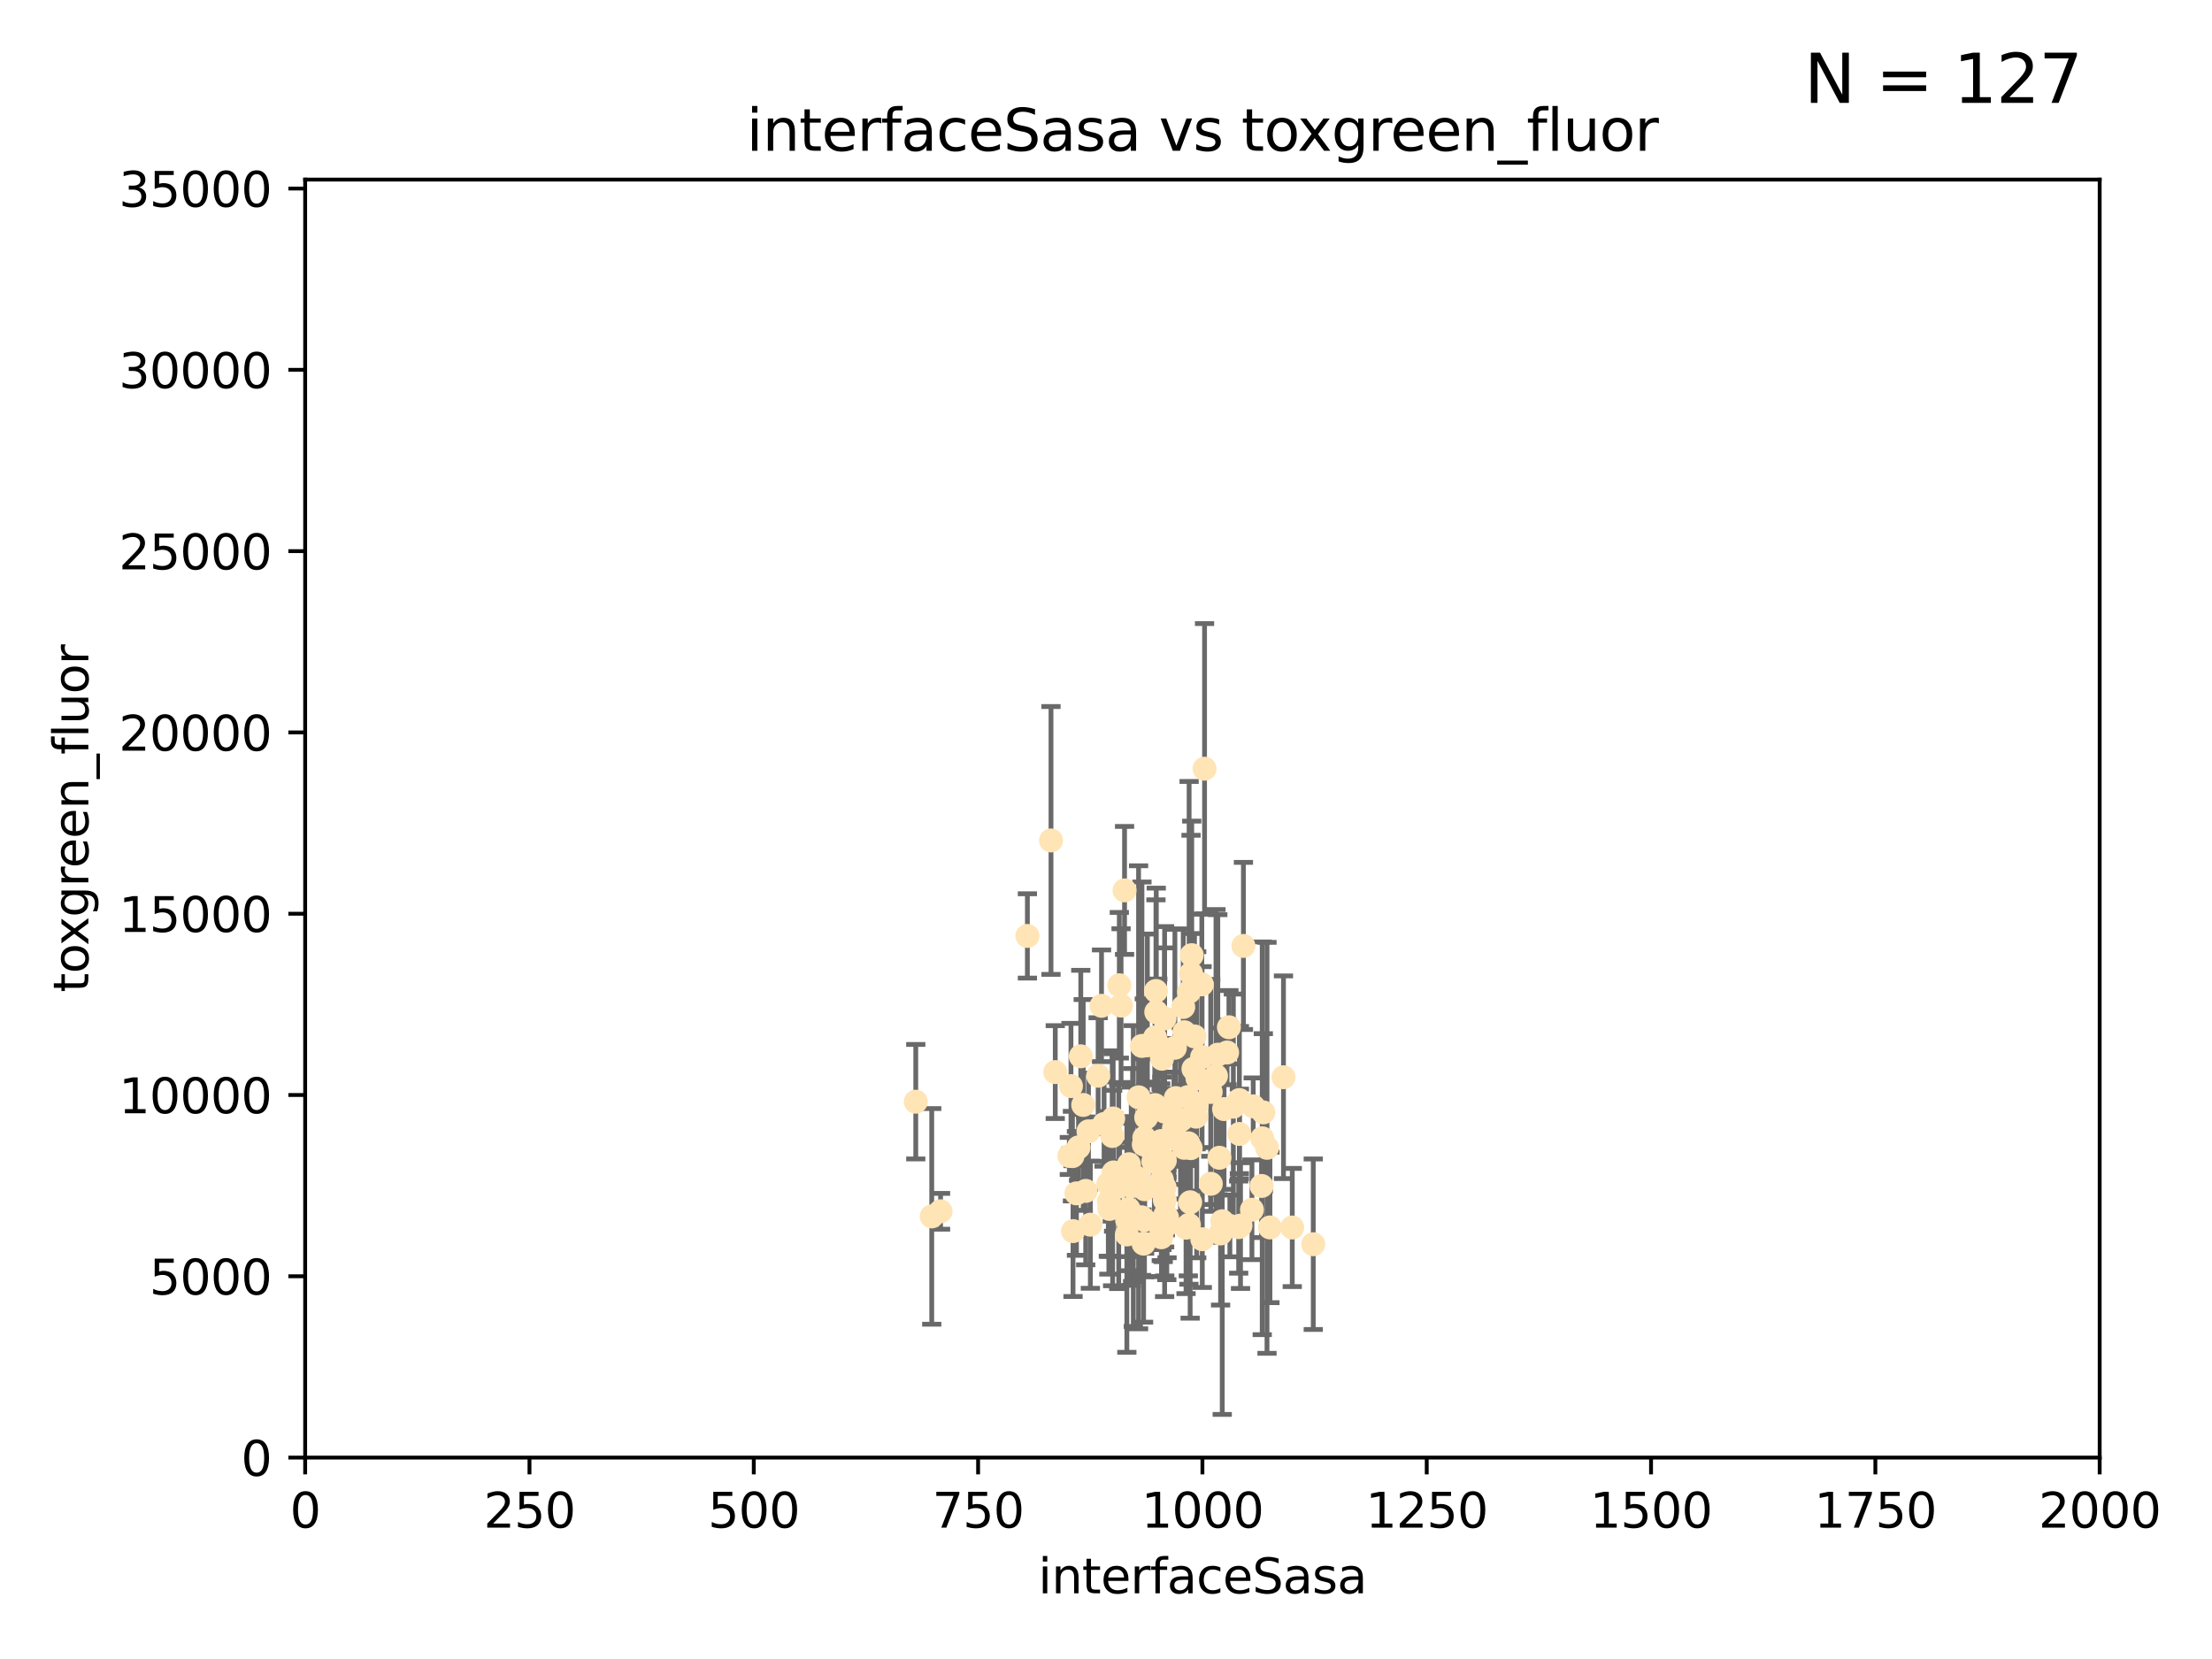 <?xml version="1.0" encoding="utf-8" standalone="no"?>
<!DOCTYPE svg PUBLIC "-//W3C//DTD SVG 1.1//EN"
  "http://www.w3.org/Graphics/SVG/1.1/DTD/svg11.dtd">
<svg xmlns:xlink="http://www.w3.org/1999/xlink" width="460.8pt" height="345.6pt" viewBox="0 0 460.8 345.6" xmlns="http://www.w3.org/2000/svg" version="1.1">
 <defs>
  <style type="text/css">*{stroke-linejoin: round; stroke-linecap: butt}</style>
 </defs>
 <g id="figure_1">
  <g id="patch_1">
   <path d="M 0 345.6 
L 460.8 345.6 
L 460.8 0 
L 0 0 
z
" style="fill: #ffffff"/>
  </g>
  <g id="axes_1">
   <g id="patch_2">
    <path d="M 63.571 303.64 
L 437.4 303.64 
L 437.4 37.411 
L 63.571 37.411 
z
" style="fill: #ffffff"/>
   </g>
   <g id="PathCollection_1">
    <defs>
     <path id="m3013505e5c" d="M 0 1.118 
C 0.297 1.118 0.581 1 0.791 0.791 
C 1 0.581 1.118 0.297 1.118 0 
C 1.118 -0.297 1 -0.581 0.791 -0.791 
C 0.581 -1 0.297 -1.118 0 -1.118 
C -0.297 -1.118 -0.581 -1 -0.791 -0.791 
C -1 -0.581 -1.118 -0.297 -1.118 0 
C -1.118 0.297 -1 0.581 -0.791 0.791 
C -0.581 1 -0.297 1.118 0 1.118 
z
" style="stroke: #ffe4b5"/>
    </defs>
    <g clip-path="url(#paadd5fee8f)">
     <use xlink:href="#m3013505e5c" x="252.213" y="227.477" style="fill: #ffe4b5; stroke: #ffe4b5"/>
     <use xlink:href="#m3013505e5c" x="263.173" y="231.729" style="fill: #ffe4b5; stroke: #ffe4b5"/>
     <use xlink:href="#m3013505e5c" x="255.626" y="219.254" style="fill: #ffe4b5; stroke: #ffe4b5"/>
     <use xlink:href="#m3013505e5c" x="264.551" y="255.699" style="fill: #ffe4b5; stroke: #ffe4b5"/>
     <use xlink:href="#m3013505e5c" x="259.026" y="197.057" style="fill: #ffe4b5; stroke: #ffe4b5"/>
     <use xlink:href="#m3013505e5c" x="244.931" y="228.748" style="fill: #ffe4b5; stroke: #ffe4b5"/>
     <use xlink:href="#m3013505e5c" x="243.117" y="253.616" style="fill: #ffe4b5; stroke: #ffe4b5"/>
     <use xlink:href="#m3013505e5c" x="258.186" y="229.159" style="fill: #ffe4b5; stroke: #ffe4b5"/>
     <use xlink:href="#m3013505e5c" x="252.233" y="246.606" style="fill: #ffe4b5; stroke: #ffe4b5"/>
     <use xlink:href="#m3013505e5c" x="258.037" y="255.629" style="fill: #ffe4b5; stroke: #ffe4b5"/>
     <use xlink:href="#m3013505e5c" x="261.065" y="230.468" style="fill: #ffe4b5; stroke: #ffe4b5"/>
     <use xlink:href="#m3013505e5c" x="258.186" y="236.222" style="fill: #ffe4b5; stroke: #ffe4b5"/>
     <use xlink:href="#m3013505e5c" x="267.371" y="224.406" style="fill: #ffe4b5; stroke: #ffe4b5"/>
     <use xlink:href="#m3013505e5c" x="247.074" y="255.748" style="fill: #ffe4b5; stroke: #ffe4b5"/>
     <use xlink:href="#m3013505e5c" x="249.301" y="230.137" style="fill: #ffe4b5; stroke: #ffe4b5"/>
     <use xlink:href="#m3013505e5c" x="262.943" y="237.127" style="fill: #ffe4b5; stroke: #ffe4b5"/>
     <use xlink:href="#m3013505e5c" x="241.192" y="217.589" style="fill: #ffe4b5; stroke: #ffe4b5"/>
     <use xlink:href="#m3013505e5c" x="234.265" y="185.484" style="fill: #ffe4b5; stroke: #ffe4b5"/>
     <use xlink:href="#m3013505e5c" x="253.693" y="219.707" style="fill: #ffe4b5; stroke: #ffe4b5"/>
     <use xlink:href="#m3013505e5c" x="244.753" y="218.268" style="fill: #ffe4b5; stroke: #ffe4b5"/>
     <use xlink:href="#m3013505e5c" x="273.577" y="259.195" style="fill: #ffe4b5; stroke: #ffe4b5"/>
     <use xlink:href="#m3013505e5c" x="246.717" y="215.033" style="fill: #ffe4b5; stroke: #ffe4b5"/>
     <use xlink:href="#m3013505e5c" x="250.362" y="205.056" style="fill: #ffe4b5; stroke: #ffe4b5"/>
     <use xlink:href="#m3013505e5c" x="240.807" y="206.44" style="fill: #ffe4b5; stroke: #ffe4b5"/>
     <use xlink:href="#m3013505e5c" x="269.201" y="255.712" style="fill: #ffe4b5; stroke: #ffe4b5"/>
     <use xlink:href="#m3013505e5c" x="238.23" y="259.073" style="fill: #ffe4b5; stroke: #ffe4b5"/>
     <use xlink:href="#m3013505e5c" x="260.801" y="252.015" style="fill: #ffe4b5; stroke: #ffe4b5"/>
     <use xlink:href="#m3013505e5c" x="247.929" y="250.457" style="fill: #ffe4b5; stroke: #ffe4b5"/>
     <use xlink:href="#m3013505e5c" x="246.071" y="233.283" style="fill: #ffe4b5; stroke: #ffe4b5"/>
     <use xlink:href="#m3013505e5c" x="219.828" y="223.335" style="fill: #ffe4b5; stroke: #ffe4b5"/>
     <use xlink:href="#m3013505e5c" x="254.271" y="256.955" style="fill: #ffe4b5; stroke: #ffe4b5"/>
     <use xlink:href="#m3013505e5c" x="263.94" y="239.109" style="fill: #ffe4b5; stroke: #ffe4b5"/>
     <use xlink:href="#m3013505e5c" x="242.652" y="241.747" style="fill: #ffe4b5; stroke: #ffe4b5"/>
     <use xlink:href="#m3013505e5c" x="254.615" y="254.408" style="fill: #ffe4b5; stroke: #ffe4b5"/>
     <use xlink:href="#m3013505e5c" x="235.66" y="247.113" style="fill: #ffe4b5; stroke: #ffe4b5"/>
     <use xlink:href="#m3013505e5c" x="253.312" y="224.125" style="fill: #ffe4b5; stroke: #ffe4b5"/>
     <use xlink:href="#m3013505e5c" x="247.426" y="228.551" style="fill: #ffe4b5; stroke: #ffe4b5"/>
     <use xlink:href="#m3013505e5c" x="225.144" y="220.046" style="fill: #ffe4b5; stroke: #ffe4b5"/>
     <use xlink:href="#m3013505e5c" x="246.671" y="239.106" style="fill: #ffe4b5; stroke: #ffe4b5"/>
     <use xlink:href="#m3013505e5c" x="231.987" y="244.236" style="fill: #ffe4b5; stroke: #ffe4b5"/>
     <use xlink:href="#m3013505e5c" x="236.091" y="244.995" style="fill: #ffe4b5; stroke: #ffe4b5"/>
     <use xlink:href="#m3013505e5c" x="250.93" y="160.133" style="fill: #ffe4b5; stroke: #ffe4b5"/>
     <use xlink:href="#m3013505e5c" x="248.114" y="202.809" style="fill: #ffe4b5; stroke: #ffe4b5"/>
     <use xlink:href="#m3013505e5c" x="230.996" y="250.282" style="fill: #ffe4b5; stroke: #ffe4b5"/>
     <use xlink:href="#m3013505e5c" x="248.037" y="239.176" style="fill: #ffe4b5; stroke: #ffe4b5"/>
     <use xlink:href="#m3013505e5c" x="250.413" y="220.205" style="fill: #ffe4b5; stroke: #ffe4b5"/>
     <use xlink:href="#m3013505e5c" x="247.671" y="255.164" style="fill: #ffe4b5; stroke: #ffe4b5"/>
     <use xlink:href="#m3013505e5c" x="248.835" y="215.909" style="fill: #ffe4b5; stroke: #ffe4b5"/>
     <use xlink:href="#m3013505e5c" x="240.26" y="240.157" style="fill: #ffe4b5; stroke: #ffe4b5"/>
     <use xlink:href="#m3013505e5c" x="241.917" y="257.746" style="fill: #ffe4b5; stroke: #ffe4b5"/>
     <use xlink:href="#m3013505e5c" x="218.942" y="175.082" style="fill: #ffe4b5; stroke: #ffe4b5"/>
     <use xlink:href="#m3013505e5c" x="233.052" y="247.2" style="fill: #ffe4b5; stroke: #ffe4b5"/>
     <use xlink:href="#m3013505e5c" x="248.261" y="198.98" style="fill: #ffe4b5; stroke: #ffe4b5"/>
     <use xlink:href="#m3013505e5c" x="238.273" y="238.421" style="fill: #ffe4b5; stroke: #ffe4b5"/>
     <use xlink:href="#m3013505e5c" x="243.065" y="255.162" style="fill: #ffe4b5; stroke: #ffe4b5"/>
     <use xlink:href="#m3013505e5c" x="250.461" y="258.155" style="fill: #ffe4b5; stroke: #ffe4b5"/>
     <use xlink:href="#m3013505e5c" x="235.179" y="242.529" style="fill: #ffe4b5; stroke: #ffe4b5"/>
     <use xlink:href="#m3013505e5c" x="230.002" y="234.16" style="fill: #ffe4b5; stroke: #ffe4b5"/>
     <use xlink:href="#m3013505e5c" x="248.615" y="222.664" style="fill: #ffe4b5; stroke: #ffe4b5"/>
     <use xlink:href="#m3013505e5c" x="235.106" y="251.866" style="fill: #ffe4b5; stroke: #ffe4b5"/>
     <use xlink:href="#m3013505e5c" x="238.774" y="232.802" style="fill: #ffe4b5; stroke: #ffe4b5"/>
     <use xlink:href="#m3013505e5c" x="230.884" y="246.623" style="fill: #ffe4b5; stroke: #ffe4b5"/>
     <use xlink:href="#m3013505e5c" x="256.203" y="255.382" style="fill: #ffe4b5; stroke: #ffe4b5"/>
     <use xlink:href="#m3013505e5c" x="242.043" y="245.75" style="fill: #ffe4b5; stroke: #ffe4b5"/>
     <use xlink:href="#m3013505e5c" x="222.759" y="240.804" style="fill: #ffe4b5; stroke: #ffe4b5"/>
     <use xlink:href="#m3013505e5c" x="241.886" y="237.694" style="fill: #ffe4b5; stroke: #ffe4b5"/>
     <use xlink:href="#m3013505e5c" x="254.992" y="231.039" style="fill: #ffe4b5; stroke: #ffe4b5"/>
     <use xlink:href="#m3013505e5c" x="238.441" y="247.736" style="fill: #ffe4b5; stroke: #ffe4b5"/>
     <use xlink:href="#m3013505e5c" x="240.598" y="230.204" style="fill: #ffe4b5; stroke: #ffe4b5"/>
     <use xlink:href="#m3013505e5c" x="233.538" y="209.489" style="fill: #ffe4b5; stroke: #ffe4b5"/>
     <use xlink:href="#m3013505e5c" x="240.611" y="240.574" style="fill: #ffe4b5; stroke: #ffe4b5"/>
     <use xlink:href="#m3013505e5c" x="241.962" y="256.494" style="fill: #ffe4b5; stroke: #ffe4b5"/>
     <use xlink:href="#m3013505e5c" x="240.613" y="216.114" style="fill: #ffe4b5; stroke: #ffe4b5"/>
     <use xlink:href="#m3013505e5c" x="258.424" y="255.31" style="fill: #ffe4b5; stroke: #ffe4b5"/>
     <use xlink:href="#m3013505e5c" x="231.781" y="247.49" style="fill: #ffe4b5; stroke: #ffe4b5"/>
     <use xlink:href="#m3013505e5c" x="242.766" y="253.07" style="fill: #ffe4b5; stroke: #ffe4b5"/>
     <use xlink:href="#m3013505e5c" x="231.112" y="251.842" style="fill: #ffe4b5; stroke: #ffe4b5"/>
     <use xlink:href="#m3013505e5c" x="256.007" y="213.998" style="fill: #ffe4b5; stroke: #ffe4b5"/>
     <use xlink:href="#m3013505e5c" x="242.639" y="249.97" style="fill: #ffe4b5; stroke: #ffe4b5"/>
     <use xlink:href="#m3013505e5c" x="225.654" y="230.181" style="fill: #ffe4b5; stroke: #ffe4b5"/>
     <use xlink:href="#m3013505e5c" x="238.411" y="254.158" style="fill: #ffe4b5; stroke: #ffe4b5"/>
     <use xlink:href="#m3013505e5c" x="228.762" y="224.095" style="fill: #ffe4b5; stroke: #ffe4b5"/>
     <use xlink:href="#m3013505e5c" x="242.611" y="247.358" style="fill: #ffe4b5; stroke: #ffe4b5"/>
     <use xlink:href="#m3013505e5c" x="242.611" y="231.566" style="fill: #ffe4b5; stroke: #ffe4b5"/>
     <use xlink:href="#m3013505e5c" x="240.473" y="241.969" style="fill: #ffe4b5; stroke: #ffe4b5"/>
     <use xlink:href="#m3013505e5c" x="242.056" y="220.555" style="fill: #ffe4b5; stroke: #ffe4b5"/>
     <use xlink:href="#m3013505e5c" x="242.596" y="212.169" style="fill: #ffe4b5; stroke: #ffe4b5"/>
     <use xlink:href="#m3013505e5c" x="245.923" y="237.865" style="fill: #ffe4b5; stroke: #ffe4b5"/>
     <use xlink:href="#m3013505e5c" x="249.162" y="232.618" style="fill: #ffe4b5; stroke: #ffe4b5"/>
     <use xlink:href="#m3013505e5c" x="238.383" y="237.01" style="fill: #ffe4b5; stroke: #ffe4b5"/>
     <use xlink:href="#m3013505e5c" x="227.144" y="255.125" style="fill: #ffe4b5; stroke: #ffe4b5"/>
     <use xlink:href="#m3013505e5c" x="237.888" y="217.888" style="fill: #ffe4b5; stroke: #ffe4b5"/>
     <use xlink:href="#m3013505e5c" x="234.744" y="257.16" style="fill: #ffe4b5; stroke: #ffe4b5"/>
     <use xlink:href="#m3013505e5c" x="214.026" y="194.969" style="fill: #ffe4b5; stroke: #ffe4b5"/>
     <use xlink:href="#m3013505e5c" x="262.805" y="247.057" style="fill: #ffe4b5; stroke: #ffe4b5"/>
     <use xlink:href="#m3013505e5c" x="224.247" y="248.599" style="fill: #ffe4b5; stroke: #ffe4b5"/>
     <use xlink:href="#m3013505e5c" x="247.549" y="238.166" style="fill: #ffe4b5; stroke: #ffe4b5"/>
     <use xlink:href="#m3013505e5c" x="237.187" y="228.587" style="fill: #ffe4b5; stroke: #ffe4b5"/>
     <use xlink:href="#m3013505e5c" x="237.218" y="245.544" style="fill: #ffe4b5; stroke: #ffe4b5"/>
     <use xlink:href="#m3013505e5c" x="233.175" y="205.246" style="fill: #ffe4b5; stroke: #ffe4b5"/>
     <use xlink:href="#m3013505e5c" x="242.317" y="242.001" style="fill: #ffe4b5; stroke: #ffe4b5"/>
     <use xlink:href="#m3013505e5c" x="231.71" y="236.646" style="fill: #ffe4b5; stroke: #ffe4b5"/>
     <use xlink:href="#m3013505e5c" x="223.531" y="256.462" style="fill: #ffe4b5; stroke: #ffe4b5"/>
     <use xlink:href="#m3013505e5c" x="231.893" y="232.996" style="fill: #ffe4b5; stroke: #ffe4b5"/>
     <use xlink:href="#m3013505e5c" x="190.772" y="229.505" style="fill: #ffe4b5; stroke: #ffe4b5"/>
     <use xlink:href="#m3013505e5c" x="224.682" y="239.016" style="fill: #ffe4b5; stroke: #ffe4b5"/>
     <use xlink:href="#m3013505e5c" x="244.557" y="235.046" style="fill: #ffe4b5; stroke: #ffe4b5"/>
     <use xlink:href="#m3013505e5c" x="226.174" y="248.084" style="fill: #ffe4b5; stroke: #ffe4b5"/>
     <use xlink:href="#m3013505e5c" x="235.944" y="244.765" style="fill: #ffe4b5; stroke: #ffe4b5"/>
     <use xlink:href="#m3013505e5c" x="247.714" y="206.615" style="fill: #ffe4b5; stroke: #ffe4b5"/>
     <use xlink:href="#m3013505e5c" x="249.452" y="224.621" style="fill: #ffe4b5; stroke: #ffe4b5"/>
     <use xlink:href="#m3013505e5c" x="239.018" y="217.758" style="fill: #ffe4b5; stroke: #ffe4b5"/>
     <use xlink:href="#m3013505e5c" x="234.804" y="254.163" style="fill: #ffe4b5; stroke: #ffe4b5"/>
     <use xlink:href="#m3013505e5c" x="233.245" y="246.329" style="fill: #ffe4b5; stroke: #ffe4b5"/>
     <use xlink:href="#m3013505e5c" x="223.103" y="226.256" style="fill: #ffe4b5; stroke: #ffe4b5"/>
     <use xlink:href="#m3013505e5c" x="223.411" y="240.841" style="fill: #ffe4b5; stroke: #ffe4b5"/>
     <use xlink:href="#m3013505e5c" x="237.807" y="253.584" style="fill: #ffe4b5; stroke: #ffe4b5"/>
     <use xlink:href="#m3013505e5c" x="240.263" y="241.969" style="fill: #ffe4b5; stroke: #ffe4b5"/>
     <use xlink:href="#m3013505e5c" x="229.467" y="209.522" style="fill: #ffe4b5; stroke: #ffe4b5"/>
     <use xlink:href="#m3013505e5c" x="256.929" y="230.545" style="fill: #ffe4b5; stroke: #ffe4b5"/>
     <use xlink:href="#m3013505e5c" x="241.802" y="241.9" style="fill: #ffe4b5; stroke: #ffe4b5"/>
     <use xlink:href="#m3013505e5c" x="254.026" y="241.183" style="fill: #ffe4b5; stroke: #ffe4b5"/>
     <use xlink:href="#m3013505e5c" x="195.937" y="252.334" style="fill: #ffe4b5; stroke: #ffe4b5"/>
     <use xlink:href="#m3013505e5c" x="226.747" y="235.674" style="fill: #ffe4b5; stroke: #ffe4b5"/>
     <use xlink:href="#m3013505e5c" x="240.867" y="210.827" style="fill: #ffe4b5; stroke: #ffe4b5"/>
     <use xlink:href="#m3013505e5c" x="194.099" y="253.399" style="fill: #ffe4b5; stroke: #ffe4b5"/>
     <use xlink:href="#m3013505e5c" x="246.493" y="209.772" style="fill: #ffe4b5; stroke: #ffe4b5"/>
    </g>
   </g>
   <g id="matplotlib.axis_1">
    <g id="xtick_1">
     <g id="line2d_1">
      <defs>
       <path id="ma59d733a92" d="M 0 0 
L 0 3.5 
" style="stroke: #000000; stroke-width: 0.8"/>
      </defs>
      <g>
       <use xlink:href="#ma59d733a92" x="63.571" y="303.64" style="stroke: #000000; stroke-width: 0.8"/>
      </g>
     </g>
     <g id="text_1">
      <!-- 0 -->
      <g transform="translate(60.39 318.238)scale(0.1 -0.1)">
       <defs>
        <path id="DejaVuSans-30" d="M 2034 4250 
Q 1547 4250 1301 3770 
Q 1056 3291 1056 2328 
Q 1056 1369 1301 889 
Q 1547 409 2034 409 
Q 2525 409 2770 889 
Q 3016 1369 3016 2328 
Q 3016 3291 2770 3770 
Q 2525 4250 2034 4250 
z
M 2034 4750 
Q 2819 4750 3233 4129 
Q 3647 3509 3647 2328 
Q 3647 1150 3233 529 
Q 2819 -91 2034 -91 
Q 1250 -91 836 529 
Q 422 1150 422 2328 
Q 422 3509 836 4129 
Q 1250 4750 2034 4750 
z
" transform="scale(0.016)"/>
       </defs>
       <use xlink:href="#DejaVuSans-30"/>
      </g>
     </g>
    </g>
    <g id="xtick_2">
     <g id="line2d_2">
      <g>
       <use xlink:href="#ma59d733a92" x="110.3" y="303.64" style="stroke: #000000; stroke-width: 0.8"/>
      </g>
     </g>
     <g id="text_2">
      <!-- 250 -->
      <g transform="translate(100.756 318.238)scale(0.1 -0.1)">
       <defs>
        <path id="DejaVuSans-32" d="M 1228 531 
L 3431 531 
L 3431 0 
L 469 0 
L 469 531 
Q 828 903 1448 1529 
Q 2069 2156 2228 2338 
Q 2531 2678 2651 2914 
Q 2772 3150 2772 3378 
Q 2772 3750 2511 3984 
Q 2250 4219 1831 4219 
Q 1534 4219 1204 4116 
Q 875 4013 500 3803 
L 500 4441 
Q 881 4594 1212 4672 
Q 1544 4750 1819 4750 
Q 2544 4750 2975 4387 
Q 3406 4025 3406 3419 
Q 3406 3131 3298 2873 
Q 3191 2616 2906 2266 
Q 2828 2175 2409 1742 
Q 1991 1309 1228 531 
z
" transform="scale(0.016)"/>
        <path id="DejaVuSans-35" d="M 691 4666 
L 3169 4666 
L 3169 4134 
L 1269 4134 
L 1269 2991 
Q 1406 3038 1543 3061 
Q 1681 3084 1819 3084 
Q 2600 3084 3056 2656 
Q 3513 2228 3513 1497 
Q 3513 744 3044 326 
Q 2575 -91 1722 -91 
Q 1428 -91 1123 -41 
Q 819 9 494 109 
L 494 744 
Q 775 591 1075 516 
Q 1375 441 1709 441 
Q 2250 441 2565 725 
Q 2881 1009 2881 1497 
Q 2881 1984 2565 2268 
Q 2250 2553 1709 2553 
Q 1456 2553 1204 2497 
Q 953 2441 691 2322 
L 691 4666 
z
" transform="scale(0.016)"/>
       </defs>
       <use xlink:href="#DejaVuSans-32"/>
       <use xlink:href="#DejaVuSans-35" x="63.623"/>
       <use xlink:href="#DejaVuSans-30" x="127.246"/>
      </g>
     </g>
    </g>
    <g id="xtick_3">
     <g id="line2d_3">
      <g>
       <use xlink:href="#ma59d733a92" x="157.028" y="303.64" style="stroke: #000000; stroke-width: 0.8"/>
      </g>
     </g>
     <g id="text_3">
      <!-- 500 -->
      <g transform="translate(147.485 318.238)scale(0.1 -0.1)">
       <use xlink:href="#DejaVuSans-35"/>
       <use xlink:href="#DejaVuSans-30" x="63.623"/>
       <use xlink:href="#DejaVuSans-30" x="127.246"/>
      </g>
     </g>
    </g>
    <g id="xtick_4">
     <g id="line2d_4">
      <g>
       <use xlink:href="#ma59d733a92" x="203.757" y="303.64" style="stroke: #000000; stroke-width: 0.8"/>
      </g>
     </g>
     <g id="text_4">
      <!-- 750 -->
      <g transform="translate(194.213 318.238)scale(0.1 -0.1)">
       <defs>
        <path id="DejaVuSans-37" d="M 525 4666 
L 3525 4666 
L 3525 4397 
L 1831 0 
L 1172 0 
L 2766 4134 
L 525 4134 
L 525 4666 
z
" transform="scale(0.016)"/>
       </defs>
       <use xlink:href="#DejaVuSans-37"/>
       <use xlink:href="#DejaVuSans-35" x="63.623"/>
       <use xlink:href="#DejaVuSans-30" x="127.246"/>
      </g>
     </g>
    </g>
    <g id="xtick_5">
     <g id="line2d_5">
      <g>
       <use xlink:href="#ma59d733a92" x="250.486" y="303.64" style="stroke: #000000; stroke-width: 0.8"/>
      </g>
     </g>
     <g id="text_5">
      <!-- 1000 -->
      <g transform="translate(237.761 318.238)scale(0.1 -0.1)">
       <defs>
        <path id="DejaVuSans-31" d="M 794 531 
L 1825 531 
L 1825 4091 
L 703 3866 
L 703 4441 
L 1819 4666 
L 2450 4666 
L 2450 531 
L 3481 531 
L 3481 0 
L 794 0 
L 794 531 
z
" transform="scale(0.016)"/>
       </defs>
       <use xlink:href="#DejaVuSans-31"/>
       <use xlink:href="#DejaVuSans-30" x="63.623"/>
       <use xlink:href="#DejaVuSans-30" x="127.246"/>
       <use xlink:href="#DejaVuSans-30" x="190.869"/>
      </g>
     </g>
    </g>
    <g id="xtick_6">
     <g id="line2d_6">
      <g>
       <use xlink:href="#ma59d733a92" x="297.214" y="303.64" style="stroke: #000000; stroke-width: 0.8"/>
      </g>
     </g>
     <g id="text_6">
      <!-- 1250 -->
      <g transform="translate(284.489 318.238)scale(0.1 -0.1)">
       <use xlink:href="#DejaVuSans-31"/>
       <use xlink:href="#DejaVuSans-32" x="63.623"/>
       <use xlink:href="#DejaVuSans-35" x="127.246"/>
       <use xlink:href="#DejaVuSans-30" x="190.869"/>
      </g>
     </g>
    </g>
    <g id="xtick_7">
     <g id="line2d_7">
      <g>
       <use xlink:href="#ma59d733a92" x="343.943" y="303.64" style="stroke: #000000; stroke-width: 0.8"/>
      </g>
     </g>
     <g id="text_7">
      <!-- 1500 -->
      <g transform="translate(331.218 318.238)scale(0.1 -0.1)">
       <use xlink:href="#DejaVuSans-31"/>
       <use xlink:href="#DejaVuSans-35" x="63.623"/>
       <use xlink:href="#DejaVuSans-30" x="127.246"/>
       <use xlink:href="#DejaVuSans-30" x="190.869"/>
      </g>
     </g>
    </g>
    <g id="xtick_8">
     <g id="line2d_8">
      <g>
       <use xlink:href="#ma59d733a92" x="390.671" y="303.64" style="stroke: #000000; stroke-width: 0.8"/>
      </g>
     </g>
     <g id="text_8">
      <!-- 1750 -->
      <g transform="translate(377.946 318.238)scale(0.1 -0.1)">
       <use xlink:href="#DejaVuSans-31"/>
       <use xlink:href="#DejaVuSans-37" x="63.623"/>
       <use xlink:href="#DejaVuSans-35" x="127.246"/>
       <use xlink:href="#DejaVuSans-30" x="190.869"/>
      </g>
     </g>
    </g>
    <g id="xtick_9">
     <g id="line2d_9">
      <g>
       <use xlink:href="#ma59d733a92" x="437.4" y="303.64" style="stroke: #000000; stroke-width: 0.8"/>
      </g>
     </g>
     <g id="text_9">
      <!-- 2000 -->
      <g transform="translate(424.675 318.238)scale(0.1 -0.1)">
       <use xlink:href="#DejaVuSans-32"/>
       <use xlink:href="#DejaVuSans-30" x="63.623"/>
       <use xlink:href="#DejaVuSans-30" x="127.246"/>
       <use xlink:href="#DejaVuSans-30" x="190.869"/>
      </g>
     </g>
    </g>
    <g id="text_10">
     <!-- interfaceSasa -->
     <g transform="translate(216.279 331.917)scale(0.1 -0.1)">
      <defs>
       <path id="DejaVuSans-69" d="M 603 3500 
L 1178 3500 
L 1178 0 
L 603 0 
L 603 3500 
z
M 603 4863 
L 1178 4863 
L 1178 4134 
L 603 4134 
L 603 4863 
z
" transform="scale(0.016)"/>
       <path id="DejaVuSans-6e" d="M 3513 2113 
L 3513 0 
L 2938 0 
L 2938 2094 
Q 2938 2591 2744 2837 
Q 2550 3084 2163 3084 
Q 1697 3084 1428 2787 
Q 1159 2491 1159 1978 
L 1159 0 
L 581 0 
L 581 3500 
L 1159 3500 
L 1159 2956 
Q 1366 3272 1645 3428 
Q 1925 3584 2291 3584 
Q 2894 3584 3203 3211 
Q 3513 2838 3513 2113 
z
" transform="scale(0.016)"/>
       <path id="DejaVuSans-74" d="M 1172 4494 
L 1172 3500 
L 2356 3500 
L 2356 3053 
L 1172 3053 
L 1172 1153 
Q 1172 725 1289 603 
Q 1406 481 1766 481 
L 2356 481 
L 2356 0 
L 1766 0 
Q 1100 0 847 248 
Q 594 497 594 1153 
L 594 3053 
L 172 3053 
L 172 3500 
L 594 3500 
L 594 4494 
L 1172 4494 
z
" transform="scale(0.016)"/>
       <path id="DejaVuSans-65" d="M 3597 1894 
L 3597 1613 
L 953 1613 
Q 991 1019 1311 708 
Q 1631 397 2203 397 
Q 2534 397 2845 478 
Q 3156 559 3463 722 
L 3463 178 
Q 3153 47 2828 -22 
Q 2503 -91 2169 -91 
Q 1331 -91 842 396 
Q 353 884 353 1716 
Q 353 2575 817 3079 
Q 1281 3584 2069 3584 
Q 2775 3584 3186 3129 
Q 3597 2675 3597 1894 
z
M 3022 2063 
Q 3016 2534 2758 2815 
Q 2500 3097 2075 3097 
Q 1594 3097 1305 2825 
Q 1016 2553 972 2059 
L 3022 2063 
z
" transform="scale(0.016)"/>
       <path id="DejaVuSans-72" d="M 2631 2963 
Q 2534 3019 2420 3045 
Q 2306 3072 2169 3072 
Q 1681 3072 1420 2755 
Q 1159 2438 1159 1844 
L 1159 0 
L 581 0 
L 581 3500 
L 1159 3500 
L 1159 2956 
Q 1341 3275 1631 3429 
Q 1922 3584 2338 3584 
Q 2397 3584 2469 3576 
Q 2541 3569 2628 3553 
L 2631 2963 
z
" transform="scale(0.016)"/>
       <path id="DejaVuSans-66" d="M 2375 4863 
L 2375 4384 
L 1825 4384 
Q 1516 4384 1395 4259 
Q 1275 4134 1275 3809 
L 1275 3500 
L 2222 3500 
L 2222 3053 
L 1275 3053 
L 1275 0 
L 697 0 
L 697 3053 
L 147 3053 
L 147 3500 
L 697 3500 
L 697 3744 
Q 697 4328 969 4595 
Q 1241 4863 1831 4863 
L 2375 4863 
z
" transform="scale(0.016)"/>
       <path id="DejaVuSans-61" d="M 2194 1759 
Q 1497 1759 1228 1600 
Q 959 1441 959 1056 
Q 959 750 1161 570 
Q 1363 391 1709 391 
Q 2188 391 2477 730 
Q 2766 1069 2766 1631 
L 2766 1759 
L 2194 1759 
z
M 3341 1997 
L 3341 0 
L 2766 0 
L 2766 531 
Q 2569 213 2275 61 
Q 1981 -91 1556 -91 
Q 1019 -91 701 211 
Q 384 513 384 1019 
Q 384 1609 779 1909 
Q 1175 2209 1959 2209 
L 2766 2209 
L 2766 2266 
Q 2766 2663 2505 2880 
Q 2244 3097 1772 3097 
Q 1472 3097 1187 3025 
Q 903 2953 641 2809 
L 641 3341 
Q 956 3463 1253 3523 
Q 1550 3584 1831 3584 
Q 2591 3584 2966 3190 
Q 3341 2797 3341 1997 
z
" transform="scale(0.016)"/>
       <path id="DejaVuSans-63" d="M 3122 3366 
L 3122 2828 
Q 2878 2963 2633 3030 
Q 2388 3097 2138 3097 
Q 1578 3097 1268 2742 
Q 959 2388 959 1747 
Q 959 1106 1268 751 
Q 1578 397 2138 397 
Q 2388 397 2633 464 
Q 2878 531 3122 666 
L 3122 134 
Q 2881 22 2623 -34 
Q 2366 -91 2075 -91 
Q 1284 -91 818 406 
Q 353 903 353 1747 
Q 353 2603 823 3093 
Q 1294 3584 2113 3584 
Q 2378 3584 2631 3529 
Q 2884 3475 3122 3366 
z
" transform="scale(0.016)"/>
       <path id="DejaVuSans-53" d="M 3425 4513 
L 3425 3897 
Q 3066 4069 2747 4153 
Q 2428 4238 2131 4238 
Q 1616 4238 1336 4038 
Q 1056 3838 1056 3469 
Q 1056 3159 1242 3001 
Q 1428 2844 1947 2747 
L 2328 2669 
Q 3034 2534 3370 2195 
Q 3706 1856 3706 1288 
Q 3706 609 3251 259 
Q 2797 -91 1919 -91 
Q 1588 -91 1214 -16 
Q 841 59 441 206 
L 441 856 
Q 825 641 1194 531 
Q 1563 422 1919 422 
Q 2459 422 2753 634 
Q 3047 847 3047 1241 
Q 3047 1584 2836 1778 
Q 2625 1972 2144 2069 
L 1759 2144 
Q 1053 2284 737 2584 
Q 422 2884 422 3419 
Q 422 4038 858 4394 
Q 1294 4750 2059 4750 
Q 2388 4750 2728 4690 
Q 3069 4631 3425 4513 
z
" transform="scale(0.016)"/>
       <path id="DejaVuSans-73" d="M 2834 3397 
L 2834 2853 
Q 2591 2978 2328 3040 
Q 2066 3103 1784 3103 
Q 1356 3103 1142 2972 
Q 928 2841 928 2578 
Q 928 2378 1081 2264 
Q 1234 2150 1697 2047 
L 1894 2003 
Q 2506 1872 2764 1633 
Q 3022 1394 3022 966 
Q 3022 478 2636 193 
Q 2250 -91 1575 -91 
Q 1294 -91 989 -36 
Q 684 19 347 128 
L 347 722 
Q 666 556 975 473 
Q 1284 391 1588 391 
Q 1994 391 2212 530 
Q 2431 669 2431 922 
Q 2431 1156 2273 1281 
Q 2116 1406 1581 1522 
L 1381 1569 
Q 847 1681 609 1914 
Q 372 2147 372 2553 
Q 372 3047 722 3315 
Q 1072 3584 1716 3584 
Q 2034 3584 2315 3537 
Q 2597 3491 2834 3397 
z
" transform="scale(0.016)"/>
      </defs>
      <use xlink:href="#DejaVuSans-69"/>
      <use xlink:href="#DejaVuSans-6e" x="27.783"/>
      <use xlink:href="#DejaVuSans-74" x="91.162"/>
      <use xlink:href="#DejaVuSans-65" x="130.371"/>
      <use xlink:href="#DejaVuSans-72" x="191.895"/>
      <use xlink:href="#DejaVuSans-66" x="233.008"/>
      <use xlink:href="#DejaVuSans-61" x="268.213"/>
      <use xlink:href="#DejaVuSans-63" x="329.492"/>
      <use xlink:href="#DejaVuSans-65" x="384.473"/>
      <use xlink:href="#DejaVuSans-53" x="445.996"/>
      <use xlink:href="#DejaVuSans-61" x="509.473"/>
      <use xlink:href="#DejaVuSans-73" x="570.752"/>
      <use xlink:href="#DejaVuSans-61" x="622.852"/>
     </g>
    </g>
   </g>
   <g id="matplotlib.axis_2">
    <g id="ytick_1">
     <g id="line2d_10">
      <defs>
       <path id="m058db3b085" d="M 0 0 
L -3.5 0 
" style="stroke: #000000; stroke-width: 0.8"/>
      </defs>
      <g>
       <use xlink:href="#m058db3b085" x="63.571" y="303.64" style="stroke: #000000; stroke-width: 0.8"/>
      </g>
     </g>
     <g id="text_11">
      <!-- 0 -->
      <g transform="translate(50.209 307.439)scale(0.1 -0.1)">
       <use xlink:href="#DejaVuSans-30"/>
      </g>
     </g>
    </g>
    <g id="ytick_2">
     <g id="line2d_11">
      <g>
       <use xlink:href="#m058db3b085" x="63.571" y="265.874" style="stroke: #000000; stroke-width: 0.8"/>
      </g>
     </g>
     <g id="text_12">
      <!-- 5000 -->
      <g transform="translate(31.121 269.673)scale(0.1 -0.1)">
       <use xlink:href="#DejaVuSans-35"/>
       <use xlink:href="#DejaVuSans-30" x="63.623"/>
       <use xlink:href="#DejaVuSans-30" x="127.246"/>
       <use xlink:href="#DejaVuSans-30" x="190.869"/>
      </g>
     </g>
    </g>
    <g id="ytick_3">
     <g id="line2d_12">
      <g>
       <use xlink:href="#m058db3b085" x="63.571" y="228.108" style="stroke: #000000; stroke-width: 0.8"/>
      </g>
     </g>
     <g id="text_13">
      <!-- 10000 -->
      <g transform="translate(24.759 231.907)scale(0.1 -0.1)">
       <use xlink:href="#DejaVuSans-31"/>
       <use xlink:href="#DejaVuSans-30" x="63.623"/>
       <use xlink:href="#DejaVuSans-30" x="127.246"/>
       <use xlink:href="#DejaVuSans-30" x="190.869"/>
       <use xlink:href="#DejaVuSans-30" x="254.492"/>
      </g>
     </g>
    </g>
    <g id="ytick_4">
     <g id="line2d_13">
      <g>
       <use xlink:href="#m058db3b085" x="63.571" y="190.342" style="stroke: #000000; stroke-width: 0.8"/>
      </g>
     </g>
     <g id="text_14">
      <!-- 15000 -->
      <g transform="translate(24.759 194.141)scale(0.1 -0.1)">
       <use xlink:href="#DejaVuSans-31"/>
       <use xlink:href="#DejaVuSans-35" x="63.623"/>
       <use xlink:href="#DejaVuSans-30" x="127.246"/>
       <use xlink:href="#DejaVuSans-30" x="190.869"/>
       <use xlink:href="#DejaVuSans-30" x="254.492"/>
      </g>
     </g>
    </g>
    <g id="ytick_5">
     <g id="line2d_14">
      <g>
       <use xlink:href="#m058db3b085" x="63.571" y="152.576" style="stroke: #000000; stroke-width: 0.8"/>
      </g>
     </g>
     <g id="text_15">
      <!-- 20000 -->
      <g transform="translate(24.759 156.375)scale(0.1 -0.1)">
       <use xlink:href="#DejaVuSans-32"/>
       <use xlink:href="#DejaVuSans-30" x="63.623"/>
       <use xlink:href="#DejaVuSans-30" x="127.246"/>
       <use xlink:href="#DejaVuSans-30" x="190.869"/>
       <use xlink:href="#DejaVuSans-30" x="254.492"/>
      </g>
     </g>
    </g>
    <g id="ytick_6">
     <g id="line2d_15">
      <g>
       <use xlink:href="#m058db3b085" x="63.571" y="114.81" style="stroke: #000000; stroke-width: 0.8"/>
      </g>
     </g>
     <g id="text_16">
      <!-- 25000 -->
      <g transform="translate(24.759 118.609)scale(0.1 -0.1)">
       <use xlink:href="#DejaVuSans-32"/>
       <use xlink:href="#DejaVuSans-35" x="63.623"/>
       <use xlink:href="#DejaVuSans-30" x="127.246"/>
       <use xlink:href="#DejaVuSans-30" x="190.869"/>
       <use xlink:href="#DejaVuSans-30" x="254.492"/>
      </g>
     </g>
    </g>
    <g id="ytick_7">
     <g id="line2d_16">
      <g>
       <use xlink:href="#m058db3b085" x="63.571" y="77.044" style="stroke: #000000; stroke-width: 0.8"/>
      </g>
     </g>
     <g id="text_17">
      <!-- 30000 -->
      <g transform="translate(24.759 80.844)scale(0.1 -0.1)">
       <defs>
        <path id="DejaVuSans-33" d="M 2597 2516 
Q 3050 2419 3304 2112 
Q 3559 1806 3559 1356 
Q 3559 666 3084 287 
Q 2609 -91 1734 -91 
Q 1441 -91 1130 -33 
Q 819 25 488 141 
L 488 750 
Q 750 597 1062 519 
Q 1375 441 1716 441 
Q 2309 441 2620 675 
Q 2931 909 2931 1356 
Q 2931 1769 2642 2001 
Q 2353 2234 1838 2234 
L 1294 2234 
L 1294 2753 
L 1863 2753 
Q 2328 2753 2575 2939 
Q 2822 3125 2822 3475 
Q 2822 3834 2567 4026 
Q 2313 4219 1838 4219 
Q 1578 4219 1281 4162 
Q 984 4106 628 3988 
L 628 4550 
Q 988 4650 1302 4700 
Q 1616 4750 1894 4750 
Q 2613 4750 3031 4423 
Q 3450 4097 3450 3541 
Q 3450 3153 3228 2886 
Q 3006 2619 2597 2516 
z
" transform="scale(0.016)"/>
       </defs>
       <use xlink:href="#DejaVuSans-33"/>
       <use xlink:href="#DejaVuSans-30" x="63.623"/>
       <use xlink:href="#DejaVuSans-30" x="127.246"/>
       <use xlink:href="#DejaVuSans-30" x="190.869"/>
       <use xlink:href="#DejaVuSans-30" x="254.492"/>
      </g>
     </g>
    </g>
    <g id="ytick_8">
     <g id="line2d_17">
      <g>
       <use xlink:href="#m058db3b085" x="63.571" y="39.278" style="stroke: #000000; stroke-width: 0.8"/>
      </g>
     </g>
     <g id="text_18">
      <!-- 35000 -->
      <g transform="translate(24.759 43.078)scale(0.1 -0.1)">
       <use xlink:href="#DejaVuSans-33"/>
       <use xlink:href="#DejaVuSans-35" x="63.623"/>
       <use xlink:href="#DejaVuSans-30" x="127.246"/>
       <use xlink:href="#DejaVuSans-30" x="190.869"/>
       <use xlink:href="#DejaVuSans-30" x="254.492"/>
      </g>
     </g>
    </g>
    <g id="text_19">
     <!-- toxgreen_fluor -->
     <g transform="translate(18.401 206.72)rotate(-90)scale(0.1 -0.1)">
      <defs>
       <path id="DejaVuSans-6f" d="M 1959 3097 
Q 1497 3097 1228 2736 
Q 959 2375 959 1747 
Q 959 1119 1226 758 
Q 1494 397 1959 397 
Q 2419 397 2687 759 
Q 2956 1122 2956 1747 
Q 2956 2369 2687 2733 
Q 2419 3097 1959 3097 
z
M 1959 3584 
Q 2709 3584 3137 3096 
Q 3566 2609 3566 1747 
Q 3566 888 3137 398 
Q 2709 -91 1959 -91 
Q 1206 -91 779 398 
Q 353 888 353 1747 
Q 353 2609 779 3096 
Q 1206 3584 1959 3584 
z
" transform="scale(0.016)"/>
       <path id="DejaVuSans-78" d="M 3513 3500 
L 2247 1797 
L 3578 0 
L 2900 0 
L 1881 1375 
L 863 0 
L 184 0 
L 1544 1831 
L 300 3500 
L 978 3500 
L 1906 2253 
L 2834 3500 
L 3513 3500 
z
" transform="scale(0.016)"/>
       <path id="DejaVuSans-67" d="M 2906 1791 
Q 2906 2416 2648 2759 
Q 2391 3103 1925 3103 
Q 1463 3103 1205 2759 
Q 947 2416 947 1791 
Q 947 1169 1205 825 
Q 1463 481 1925 481 
Q 2391 481 2648 825 
Q 2906 1169 2906 1791 
z
M 3481 434 
Q 3481 -459 3084 -895 
Q 2688 -1331 1869 -1331 
Q 1566 -1331 1297 -1286 
Q 1028 -1241 775 -1147 
L 775 -588 
Q 1028 -725 1275 -790 
Q 1522 -856 1778 -856 
Q 2344 -856 2625 -561 
Q 2906 -266 2906 331 
L 2906 616 
Q 2728 306 2450 153 
Q 2172 0 1784 0 
Q 1141 0 747 490 
Q 353 981 353 1791 
Q 353 2603 747 3093 
Q 1141 3584 1784 3584 
Q 2172 3584 2450 3431 
Q 2728 3278 2906 2969 
L 2906 3500 
L 3481 3500 
L 3481 434 
z
" transform="scale(0.016)"/>
       <path id="DejaVuSans-5f" d="M 3263 -1063 
L 3263 -1509 
L -63 -1509 
L -63 -1063 
L 3263 -1063 
z
" transform="scale(0.016)"/>
       <path id="DejaVuSans-6c" d="M 603 4863 
L 1178 4863 
L 1178 0 
L 603 0 
L 603 4863 
z
" transform="scale(0.016)"/>
       <path id="DejaVuSans-75" d="M 544 1381 
L 544 3500 
L 1119 3500 
L 1119 1403 
Q 1119 906 1312 657 
Q 1506 409 1894 409 
Q 2359 409 2629 706 
Q 2900 1003 2900 1516 
L 2900 3500 
L 3475 3500 
L 3475 0 
L 2900 0 
L 2900 538 
Q 2691 219 2414 64 
Q 2138 -91 1772 -91 
Q 1169 -91 856 284 
Q 544 659 544 1381 
z
M 1991 3584 
L 1991 3584 
z
" transform="scale(0.016)"/>
      </defs>
      <use xlink:href="#DejaVuSans-74"/>
      <use xlink:href="#DejaVuSans-6f" x="39.209"/>
      <use xlink:href="#DejaVuSans-78" x="97.266"/>
      <use xlink:href="#DejaVuSans-67" x="156.445"/>
      <use xlink:href="#DejaVuSans-72" x="219.922"/>
      <use xlink:href="#DejaVuSans-65" x="258.785"/>
      <use xlink:href="#DejaVuSans-65" x="320.309"/>
      <use xlink:href="#DejaVuSans-6e" x="381.832"/>
      <use xlink:href="#DejaVuSans-5f" x="445.211"/>
      <use xlink:href="#DejaVuSans-66" x="495.211"/>
      <use xlink:href="#DejaVuSans-6c" x="530.416"/>
      <use xlink:href="#DejaVuSans-75" x="558.199"/>
      <use xlink:href="#DejaVuSans-6f" x="621.578"/>
      <use xlink:href="#DejaVuSans-72" x="682.76"/>
     </g>
    </g>
   </g>
   <g id="LineCollection_1">
    <path d="M 252.213 250.911 
L 252.213 204.042 
" clip-path="url(#paadd5fee8f)" style="fill: none; stroke: #696969"/>
    <path d="M 263.173 248.125 
L 263.173 215.333 
" clip-path="url(#paadd5fee8f)" style="fill: none; stroke: #696969"/>
    <path d="M 255.626 225.971 
L 255.626 212.538 
" clip-path="url(#paadd5fee8f)" style="fill: none; stroke: #696969"/>
    <path d="M 264.551 271.368 
L 264.551 240.03 
" clip-path="url(#paadd5fee8f)" style="fill: none; stroke: #696969"/>
    <path d="M 259.026 214.462 
L 259.026 179.651 
" clip-path="url(#paadd5fee8f)" style="fill: none; stroke: #696969"/>
    <path d="M 244.931 241.167 
L 244.931 216.329 
" clip-path="url(#paadd5fee8f)" style="fill: none; stroke: #696969"/>
    <path d="M 243.117 262.014 
L 243.117 245.218 
" clip-path="url(#paadd5fee8f)" style="fill: none; stroke: #696969"/>
    <path d="M 258.186 244.49 
L 258.186 213.828 
" clip-path="url(#paadd5fee8f)" style="fill: none; stroke: #696969"/>
    <path d="M 252.233 252.338 
L 252.233 240.875 
" clip-path="url(#paadd5fee8f)" style="fill: none; stroke: #696969"/>
    <path d="M 258.037 265.223 
L 258.037 246.034 
" clip-path="url(#paadd5fee8f)" style="fill: none; stroke: #696969"/>
    <path d="M 261.065 236.385 
L 261.065 224.551 
" clip-path="url(#paadd5fee8f)" style="fill: none; stroke: #696969"/>
    <path d="M 258.186 245.56 
L 258.186 226.884 
" clip-path="url(#paadd5fee8f)" style="fill: none; stroke: #696969"/>
    <path d="M 267.371 245.517 
L 267.371 203.295 
" clip-path="url(#paadd5fee8f)" style="fill: none; stroke: #696969"/>
    <path d="M 247.074 269.482 
L 247.074 242.013 
" clip-path="url(#paadd5fee8f)" style="fill: none; stroke: #696969"/>
    <path d="M 249.301 262.02 
L 249.301 198.255 
" clip-path="url(#paadd5fee8f)" style="fill: none; stroke: #696969"/>
    <path d="M 262.943 278.037 
L 262.943 196.218 
" clip-path="url(#paadd5fee8f)" style="fill: none; stroke: #696969"/>
    <path d="M 241.192 231.227 
L 241.192 203.952 
" clip-path="url(#paadd5fee8f)" style="fill: none; stroke: #696969"/>
    <path d="M 234.265 198.811 
L 234.265 172.157 
" clip-path="url(#paadd5fee8f)" style="fill: none; stroke: #696969"/>
    <path d="M 253.693 248.871 
L 253.693 190.543 
" clip-path="url(#paadd5fee8f)" style="fill: none; stroke: #696969"/>
    <path d="M 244.753 242.951 
L 244.753 193.584 
" clip-path="url(#paadd5fee8f)" style="fill: none; stroke: #696969"/>
    <path d="M 273.577 276.954 
L 273.577 241.436 
" clip-path="url(#paadd5fee8f)" style="fill: none; stroke: #696969"/>
    <path d="M 246.717 220.324 
L 246.717 209.742 
" clip-path="url(#paadd5fee8f)" style="fill: none; stroke: #696969"/>
    <path d="M 250.362 219.682 
L 250.362 190.429 
" clip-path="url(#paadd5fee8f)" style="fill: none; stroke: #696969"/>
    <path d="M 240.807 225.425 
L 240.807 187.454 
" clip-path="url(#paadd5fee8f)" style="fill: none; stroke: #696969"/>
    <path d="M 269.201 268.022 
L 269.201 243.402 
" clip-path="url(#paadd5fee8f)" style="fill: none; stroke: #696969"/>
    <path d="M 238.23 275.427 
L 238.23 242.719 
" clip-path="url(#paadd5fee8f)" style="fill: none; stroke: #696969"/>
    <path d="M 260.801 262.406 
L 260.801 241.624 
" clip-path="url(#paadd5fee8f)" style="fill: none; stroke: #696969"/>
    <path d="M 247.929 274.598 
L 247.929 226.316 
" clip-path="url(#paadd5fee8f)" style="fill: none; stroke: #696969"/>
    <path d="M 246.071 252.481 
L 246.071 214.086 
" clip-path="url(#paadd5fee8f)" style="fill: none; stroke: #696969"/>
    <path d="M 219.828 233.005 
L 219.828 213.664 
" clip-path="url(#paadd5fee8f)" style="fill: none; stroke: #696969"/>
    <path d="M 254.271 271.865 
L 254.271 242.045 
" clip-path="url(#paadd5fee8f)" style="fill: none; stroke: #696969"/>
    <path d="M 263.94 281.914 
L 263.94 196.305 
" clip-path="url(#paadd5fee8f)" style="fill: none; stroke: #696969"/>
    <path d="M 242.652 251.156 
L 242.652 232.338 
" clip-path="url(#paadd5fee8f)" style="fill: none; stroke: #696969"/>
    <path d="M 254.615 294.644 
L 254.615 214.172 
" clip-path="url(#paadd5fee8f)" style="fill: none; stroke: #696969"/>
    <path d="M 235.66 267.765 
L 235.66 226.461 
" clip-path="url(#paadd5fee8f)" style="fill: none; stroke: #696969"/>
    <path d="M 253.312 258.772 
L 253.312 189.479 
" clip-path="url(#paadd5fee8f)" style="fill: none; stroke: #696969"/>
    <path d="M 247.426 237.154 
L 247.426 219.947 
" clip-path="url(#paadd5fee8f)" style="fill: none; stroke: #696969"/>
    <path d="M 225.144 237.957 
L 225.144 202.135 
" clip-path="url(#paadd5fee8f)" style="fill: none; stroke: #696969"/>
    <path d="M 246.671 249.759 
L 246.671 228.452 
" clip-path="url(#paadd5fee8f)" style="fill: none; stroke: #696969"/>
    <path d="M 231.987 256.483 
L 231.987 231.988 
" clip-path="url(#paadd5fee8f)" style="fill: none; stroke: #696969"/>
    <path d="M 236.091 276.334 
L 236.091 213.655 
" clip-path="url(#paadd5fee8f)" style="fill: none; stroke: #696969"/>
    <path d="M 250.93 190.365 
L 250.93 129.901 
" clip-path="url(#paadd5fee8f)" style="fill: none; stroke: #696969"/>
    <path d="M 248.114 231.611 
L 248.114 174.007 
" clip-path="url(#paadd5fee8f)" style="fill: none; stroke: #696969"/>
    <path d="M 230.996 265.427 
L 230.996 235.137 
" clip-path="url(#paadd5fee8f)" style="fill: none; stroke: #696969"/>
    <path d="M 248.037 256.427 
L 248.037 221.924 
" clip-path="url(#paadd5fee8f)" style="fill: none; stroke: #696969"/>
    <path d="M 250.413 239.045 
L 250.413 201.365 
" clip-path="url(#paadd5fee8f)" style="fill: none; stroke: #696969"/>
    <path d="M 247.671 267.529 
L 247.671 242.8 
" clip-path="url(#paadd5fee8f)" style="fill: none; stroke: #696969"/>
    <path d="M 248.835 237.341 
L 248.835 194.477 
" clip-path="url(#paadd5fee8f)" style="fill: none; stroke: #696969"/>
    <path d="M 240.26 247.117 
L 240.26 233.196 
" clip-path="url(#paadd5fee8f)" style="fill: none; stroke: #696969"/>
    <path d="M 241.917 262.608 
L 241.917 252.884 
" clip-path="url(#paadd5fee8f)" style="fill: none; stroke: #696969"/>
    <path d="M 218.942 202.976 
L 218.942 147.187 
" clip-path="url(#paadd5fee8f)" style="fill: none; stroke: #696969"/>
    <path d="M 233.052 268.437 
L 233.052 225.964 
" clip-path="url(#paadd5fee8f)" style="fill: none; stroke: #696969"/>
    <path d="M 248.261 226.902 
L 248.261 171.058 
" clip-path="url(#paadd5fee8f)" style="fill: none; stroke: #696969"/>
    <path d="M 238.273 256.278 
L 238.273 220.565 
" clip-path="url(#paadd5fee8f)" style="fill: none; stroke: #696969"/>
    <path d="M 243.065 266.585 
L 243.065 243.739 
" clip-path="url(#paadd5fee8f)" style="fill: none; stroke: #696969"/>
    <path d="M 250.461 268.208 
L 250.461 248.101 
" clip-path="url(#paadd5fee8f)" style="fill: none; stroke: #696969"/>
    <path d="M 235.179 251.081 
L 235.179 233.977 
" clip-path="url(#paadd5fee8f)" style="fill: none; stroke: #696969"/>
    <path d="M 230.002 242.941 
L 230.002 225.379 
" clip-path="url(#paadd5fee8f)" style="fill: none; stroke: #696969"/>
    <path d="M 248.615 238.954 
L 248.615 206.375 
" clip-path="url(#paadd5fee8f)" style="fill: none; stroke: #696969"/>
    <path d="M 235.106 264.71 
L 235.106 239.022 
" clip-path="url(#paadd5fee8f)" style="fill: none; stroke: #696969"/>
    <path d="M 238.774 239.62 
L 238.774 225.985 
" clip-path="url(#paadd5fee8f)" style="fill: none; stroke: #696969"/>
    <path d="M 230.884 261.694 
L 230.884 231.552 
" clip-path="url(#paadd5fee8f)" style="fill: none; stroke: #696969"/>
    <path d="M 256.203 261.811 
L 256.203 248.953 
" clip-path="url(#paadd5fee8f)" style="fill: none; stroke: #696969"/>
    <path d="M 242.043 260.314 
L 242.043 231.186 
" clip-path="url(#paadd5fee8f)" style="fill: none; stroke: #696969"/>
    <path d="M 222.759 244.665 
L 222.759 236.944 
" clip-path="url(#paadd5fee8f)" style="fill: none; stroke: #696969"/>
    <path d="M 241.886 248.524 
L 241.886 226.864 
" clip-path="url(#paadd5fee8f)" style="fill: none; stroke: #696969"/>
    <path d="M 254.992 247.76 
L 254.992 214.319 
" clip-path="url(#paadd5fee8f)" style="fill: none; stroke: #696969"/>
    <path d="M 238.441 261.074 
L 238.441 234.397 
" clip-path="url(#paadd5fee8f)" style="fill: none; stroke: #696969"/>
    <path d="M 240.598 242.701 
L 240.598 217.707 
" clip-path="url(#paadd5fee8f)" style="fill: none; stroke: #696969"/>
    <path d="M 233.538 225.505 
L 233.538 193.474 
" clip-path="url(#paadd5fee8f)" style="fill: none; stroke: #696969"/>
    <path d="M 240.611 246.362 
L 240.611 234.786 
" clip-path="url(#paadd5fee8f)" style="fill: none; stroke: #696969"/>
    <path d="M 241.962 265.936 
L 241.962 247.052 
" clip-path="url(#paadd5fee8f)" style="fill: none; stroke: #696969"/>
    <path d="M 240.613 228.048 
L 240.613 204.179 
" clip-path="url(#paadd5fee8f)" style="fill: none; stroke: #696969"/>
    <path d="M 258.424 268.411 
L 258.424 242.209 
" clip-path="url(#paadd5fee8f)" style="fill: none; stroke: #696969"/>
    <path d="M 231.781 267.851 
L 231.781 227.129 
" clip-path="url(#paadd5fee8f)" style="fill: none; stroke: #696969"/>
    <path d="M 242.766 257.248 
L 242.766 248.893 
" clip-path="url(#paadd5fee8f)" style="fill: none; stroke: #696969"/>
    <path d="M 231.112 261.732 
L 231.112 241.952 
" clip-path="url(#paadd5fee8f)" style="fill: none; stroke: #696969"/>
    <path d="M 256.007 221.647 
L 256.007 206.349 
" clip-path="url(#paadd5fee8f)" style="fill: none; stroke: #696969"/>
    <path d="M 242.639 265.802 
L 242.639 234.137 
" clip-path="url(#paadd5fee8f)" style="fill: none; stroke: #696969"/>
    <path d="M 225.654 252.136 
L 225.654 208.227 
" clip-path="url(#paadd5fee8f)" style="fill: none; stroke: #696969"/>
    <path d="M 238.411 265.949 
L 238.411 242.366 
" clip-path="url(#paadd5fee8f)" style="fill: none; stroke: #696969"/>
    <path d="M 228.762 236.174 
L 228.762 212.017 
" clip-path="url(#paadd5fee8f)" style="fill: none; stroke: #696969"/>
    <path d="M 242.611 259.759 
L 242.611 234.957 
" clip-path="url(#paadd5fee8f)" style="fill: none; stroke: #696969"/>
    <path d="M 242.611 270.103 
L 242.611 193.028 
" clip-path="url(#paadd5fee8f)" style="fill: none; stroke: #696969"/>
    <path d="M 240.473 253.096 
L 240.473 230.842 
" clip-path="url(#paadd5fee8f)" style="fill: none; stroke: #696969"/>
    <path d="M 242.056 224.365 
L 242.056 216.745 
" clip-path="url(#paadd5fee8f)" style="fill: none; stroke: #696969"/>
    <path d="M 242.596 226.876 
L 242.596 197.462 
" clip-path="url(#paadd5fee8f)" style="fill: none; stroke: #696969"/>
    <path d="M 245.923 255.059 
L 245.923 220.671 
" clip-path="url(#paadd5fee8f)" style="fill: none; stroke: #696969"/>
    <path d="M 249.162 239.334 
L 249.162 225.902 
" clip-path="url(#paadd5fee8f)" style="fill: none; stroke: #696969"/>
    <path d="M 238.383 265.94 
L 238.383 208.08 
" clip-path="url(#paadd5fee8f)" style="fill: none; stroke: #696969"/>
    <path d="M 227.144 268.377 
L 227.144 241.874 
" clip-path="url(#paadd5fee8f)" style="fill: none; stroke: #696969"/>
    <path d="M 237.888 252.035 
L 237.888 183.742 
" clip-path="url(#paadd5fee8f)" style="fill: none; stroke: #696969"/>
    <path d="M 234.744 281.709 
L 234.744 232.612 
" clip-path="url(#paadd5fee8f)" style="fill: none; stroke: #696969"/>
    <path d="M 214.026 203.75 
L 214.026 186.188 
" clip-path="url(#paadd5fee8f)" style="fill: none; stroke: #696969"/>
    <path d="M 262.805 257.808 
L 262.805 236.306 
" clip-path="url(#paadd5fee8f)" style="fill: none; stroke: #696969"/>
    <path d="M 224.247 261.499 
L 224.247 235.699 
" clip-path="url(#paadd5fee8f)" style="fill: none; stroke: #696969"/>
    <path d="M 247.549 265.779 
L 247.549 210.553 
" clip-path="url(#paadd5fee8f)" style="fill: none; stroke: #696969"/>
    <path d="M 237.187 276.816 
L 237.187 180.358 
" clip-path="url(#paadd5fee8f)" style="fill: none; stroke: #696969"/>
    <path d="M 237.218 258.781 
L 237.218 232.307 
" clip-path="url(#paadd5fee8f)" style="fill: none; stroke: #696969"/>
    <path d="M 233.175 220.417 
L 233.175 190.076 
" clip-path="url(#paadd5fee8f)" style="fill: none; stroke: #696969"/>
    <path d="M 242.317 262.82 
L 242.317 221.181 
" clip-path="url(#paadd5fee8f)" style="fill: none; stroke: #696969"/>
    <path d="M 231.71 254.381 
L 231.71 218.912 
" clip-path="url(#paadd5fee8f)" style="fill: none; stroke: #696969"/>
    <path d="M 223.531 270.083 
L 223.531 242.841 
" clip-path="url(#paadd5fee8f)" style="fill: none; stroke: #696969"/>
    <path d="M 231.893 246.48 
L 231.893 219.511 
" clip-path="url(#paadd5fee8f)" style="fill: none; stroke: #696969"/>
    <path d="M 190.772 241.43 
L 190.772 217.579 
" clip-path="url(#paadd5fee8f)" style="fill: none; stroke: #696969"/>
    <path d="M 224.682 245.871 
L 224.682 232.161 
" clip-path="url(#paadd5fee8f)" style="fill: none; stroke: #696969"/>
    <path d="M 244.557 246.747 
L 244.557 223.345 
" clip-path="url(#paadd5fee8f)" style="fill: none; stroke: #696969"/>
    <path d="M 226.174 263.484 
L 226.174 232.685 
" clip-path="url(#paadd5fee8f)" style="fill: none; stroke: #696969"/>
    <path d="M 235.944 266.936 
L 235.944 222.593 
" clip-path="url(#paadd5fee8f)" style="fill: none; stroke: #696969"/>
    <path d="M 247.714 250.439 
L 247.714 162.791 
" clip-path="url(#paadd5fee8f)" style="fill: none; stroke: #696969"/>
    <path d="M 249.452 226.515 
L 249.452 222.728 
" clip-path="url(#paadd5fee8f)" style="fill: none; stroke: #696969"/>
    <path d="M 239.018 240.934 
L 239.018 194.582 
" clip-path="url(#paadd5fee8f)" style="fill: none; stroke: #696969"/>
    <path d="M 234.804 261.773 
L 234.804 246.553 
" clip-path="url(#paadd5fee8f)" style="fill: none; stroke: #696969"/>
    <path d="M 233.245 254.693 
L 233.245 237.965 
" clip-path="url(#paadd5fee8f)" style="fill: none; stroke: #696969"/>
    <path d="M 223.103 239.328 
L 223.103 213.183 
" clip-path="url(#paadd5fee8f)" style="fill: none; stroke: #696969"/>
    <path d="M 223.411 250.174 
L 223.411 231.508 
" clip-path="url(#paadd5fee8f)" style="fill: none; stroke: #696969"/>
    <path d="M 237.807 265.693 
L 237.807 241.475 
" clip-path="url(#paadd5fee8f)" style="fill: none; stroke: #696969"/>
    <path d="M 240.263 247.021 
L 240.263 236.918 
" clip-path="url(#paadd5fee8f)" style="fill: none; stroke: #696969"/>
    <path d="M 229.467 221.151 
L 229.467 197.892 
" clip-path="url(#paadd5fee8f)" style="fill: none; stroke: #696969"/>
    <path d="M 256.929 254.012 
L 256.929 207.079 
" clip-path="url(#paadd5fee8f)" style="fill: none; stroke: #696969"/>
    <path d="M 241.802 258.01 
L 241.802 225.791 
" clip-path="url(#paadd5fee8f)" style="fill: none; stroke: #696969"/>
    <path d="M 254.026 258.377 
L 254.026 223.988 
" clip-path="url(#paadd5fee8f)" style="fill: none; stroke: #696969"/>
    <path d="M 195.937 256.064 
L 195.937 248.603 
" clip-path="url(#paadd5fee8f)" style="fill: none; stroke: #696969"/>
    <path d="M 226.747 247.808 
L 226.747 223.541 
" clip-path="url(#paadd5fee8f)" style="fill: none; stroke: #696969"/>
    <path d="M 240.867 236.643 
L 240.867 185.011 
" clip-path="url(#paadd5fee8f)" style="fill: none; stroke: #696969"/>
    <path d="M 194.099 275.862 
L 194.099 230.936 
" clip-path="url(#paadd5fee8f)" style="fill: none; stroke: #696969"/>
    <path d="M 246.493 226.041 
L 246.493 193.502 
" clip-path="url(#paadd5fee8f)" style="fill: none; stroke: #696969"/>
   </g>
   <g id="line2d_18">
    <defs>
     <path id="m0a033f4842" d="M 2 0 
L -2 -0 
" style="stroke: #696969"/>
    </defs>
    <g clip-path="url(#paadd5fee8f)">
     <use xlink:href="#m0a033f4842" x="252.213" y="250.911" style="fill: #696969; stroke: #696969"/>
     <use xlink:href="#m0a033f4842" x="263.173" y="248.125" style="fill: #696969; stroke: #696969"/>
     <use xlink:href="#m0a033f4842" x="255.626" y="225.971" style="fill: #696969; stroke: #696969"/>
     <use xlink:href="#m0a033f4842" x="264.551" y="271.368" style="fill: #696969; stroke: #696969"/>
     <use xlink:href="#m0a033f4842" x="259.026" y="214.462" style="fill: #696969; stroke: #696969"/>
     <use xlink:href="#m0a033f4842" x="244.931" y="241.167" style="fill: #696969; stroke: #696969"/>
     <use xlink:href="#m0a033f4842" x="243.117" y="262.014" style="fill: #696969; stroke: #696969"/>
     <use xlink:href="#m0a033f4842" x="258.186" y="244.49" style="fill: #696969; stroke: #696969"/>
     <use xlink:href="#m0a033f4842" x="252.233" y="252.338" style="fill: #696969; stroke: #696969"/>
     <use xlink:href="#m0a033f4842" x="258.037" y="265.223" style="fill: #696969; stroke: #696969"/>
     <use xlink:href="#m0a033f4842" x="261.065" y="236.385" style="fill: #696969; stroke: #696969"/>
     <use xlink:href="#m0a033f4842" x="258.186" y="245.56" style="fill: #696969; stroke: #696969"/>
     <use xlink:href="#m0a033f4842" x="267.371" y="245.517" style="fill: #696969; stroke: #696969"/>
     <use xlink:href="#m0a033f4842" x="247.074" y="269.482" style="fill: #696969; stroke: #696969"/>
     <use xlink:href="#m0a033f4842" x="249.301" y="262.02" style="fill: #696969; stroke: #696969"/>
     <use xlink:href="#m0a033f4842" x="262.943" y="278.037" style="fill: #696969; stroke: #696969"/>
     <use xlink:href="#m0a033f4842" x="241.192" y="231.227" style="fill: #696969; stroke: #696969"/>
     <use xlink:href="#m0a033f4842" x="234.265" y="198.811" style="fill: #696969; stroke: #696969"/>
     <use xlink:href="#m0a033f4842" x="253.693" y="248.871" style="fill: #696969; stroke: #696969"/>
     <use xlink:href="#m0a033f4842" x="244.753" y="242.951" style="fill: #696969; stroke: #696969"/>
     <use xlink:href="#m0a033f4842" x="273.577" y="276.954" style="fill: #696969; stroke: #696969"/>
     <use xlink:href="#m0a033f4842" x="246.717" y="220.324" style="fill: #696969; stroke: #696969"/>
     <use xlink:href="#m0a033f4842" x="250.362" y="219.682" style="fill: #696969; stroke: #696969"/>
     <use xlink:href="#m0a033f4842" x="240.807" y="225.425" style="fill: #696969; stroke: #696969"/>
     <use xlink:href="#m0a033f4842" x="269.201" y="268.022" style="fill: #696969; stroke: #696969"/>
     <use xlink:href="#m0a033f4842" x="238.23" y="275.427" style="fill: #696969; stroke: #696969"/>
     <use xlink:href="#m0a033f4842" x="260.801" y="262.406" style="fill: #696969; stroke: #696969"/>
     <use xlink:href="#m0a033f4842" x="247.929" y="274.598" style="fill: #696969; stroke: #696969"/>
     <use xlink:href="#m0a033f4842" x="246.071" y="252.481" style="fill: #696969; stroke: #696969"/>
     <use xlink:href="#m0a033f4842" x="219.828" y="233.005" style="fill: #696969; stroke: #696969"/>
     <use xlink:href="#m0a033f4842" x="254.271" y="271.865" style="fill: #696969; stroke: #696969"/>
     <use xlink:href="#m0a033f4842" x="263.94" y="281.914" style="fill: #696969; stroke: #696969"/>
     <use xlink:href="#m0a033f4842" x="242.652" y="251.156" style="fill: #696969; stroke: #696969"/>
     <use xlink:href="#m0a033f4842" x="254.615" y="294.644" style="fill: #696969; stroke: #696969"/>
     <use xlink:href="#m0a033f4842" x="235.66" y="267.765" style="fill: #696969; stroke: #696969"/>
     <use xlink:href="#m0a033f4842" x="253.312" y="258.772" style="fill: #696969; stroke: #696969"/>
     <use xlink:href="#m0a033f4842" x="247.426" y="237.154" style="fill: #696969; stroke: #696969"/>
     <use xlink:href="#m0a033f4842" x="225.144" y="237.957" style="fill: #696969; stroke: #696969"/>
     <use xlink:href="#m0a033f4842" x="246.671" y="249.759" style="fill: #696969; stroke: #696969"/>
     <use xlink:href="#m0a033f4842" x="231.987" y="256.483" style="fill: #696969; stroke: #696969"/>
     <use xlink:href="#m0a033f4842" x="236.091" y="276.334" style="fill: #696969; stroke: #696969"/>
     <use xlink:href="#m0a033f4842" x="250.93" y="190.365" style="fill: #696969; stroke: #696969"/>
     <use xlink:href="#m0a033f4842" x="248.114" y="231.611" style="fill: #696969; stroke: #696969"/>
     <use xlink:href="#m0a033f4842" x="230.996" y="265.427" style="fill: #696969; stroke: #696969"/>
     <use xlink:href="#m0a033f4842" x="248.037" y="256.427" style="fill: #696969; stroke: #696969"/>
     <use xlink:href="#m0a033f4842" x="250.413" y="239.045" style="fill: #696969; stroke: #696969"/>
     <use xlink:href="#m0a033f4842" x="247.671" y="267.529" style="fill: #696969; stroke: #696969"/>
     <use xlink:href="#m0a033f4842" x="248.835" y="237.341" style="fill: #696969; stroke: #696969"/>
     <use xlink:href="#m0a033f4842" x="240.26" y="247.117" style="fill: #696969; stroke: #696969"/>
     <use xlink:href="#m0a033f4842" x="241.917" y="262.608" style="fill: #696969; stroke: #696969"/>
     <use xlink:href="#m0a033f4842" x="218.942" y="202.976" style="fill: #696969; stroke: #696969"/>
     <use xlink:href="#m0a033f4842" x="233.052" y="268.437" style="fill: #696969; stroke: #696969"/>
     <use xlink:href="#m0a033f4842" x="248.261" y="226.902" style="fill: #696969; stroke: #696969"/>
     <use xlink:href="#m0a033f4842" x="238.273" y="256.278" style="fill: #696969; stroke: #696969"/>
     <use xlink:href="#m0a033f4842" x="243.065" y="266.585" style="fill: #696969; stroke: #696969"/>
     <use xlink:href="#m0a033f4842" x="250.461" y="268.208" style="fill: #696969; stroke: #696969"/>
     <use xlink:href="#m0a033f4842" x="235.179" y="251.081" style="fill: #696969; stroke: #696969"/>
     <use xlink:href="#m0a033f4842" x="230.002" y="242.941" style="fill: #696969; stroke: #696969"/>
     <use xlink:href="#m0a033f4842" x="248.615" y="238.954" style="fill: #696969; stroke: #696969"/>
     <use xlink:href="#m0a033f4842" x="235.106" y="264.71" style="fill: #696969; stroke: #696969"/>
     <use xlink:href="#m0a033f4842" x="238.774" y="239.62" style="fill: #696969; stroke: #696969"/>
     <use xlink:href="#m0a033f4842" x="230.884" y="261.694" style="fill: #696969; stroke: #696969"/>
     <use xlink:href="#m0a033f4842" x="256.203" y="261.811" style="fill: #696969; stroke: #696969"/>
     <use xlink:href="#m0a033f4842" x="242.043" y="260.314" style="fill: #696969; stroke: #696969"/>
     <use xlink:href="#m0a033f4842" x="222.759" y="244.665" style="fill: #696969; stroke: #696969"/>
     <use xlink:href="#m0a033f4842" x="241.886" y="248.524" style="fill: #696969; stroke: #696969"/>
     <use xlink:href="#m0a033f4842" x="254.992" y="247.76" style="fill: #696969; stroke: #696969"/>
     <use xlink:href="#m0a033f4842" x="238.441" y="261.074" style="fill: #696969; stroke: #696969"/>
     <use xlink:href="#m0a033f4842" x="240.598" y="242.701" style="fill: #696969; stroke: #696969"/>
     <use xlink:href="#m0a033f4842" x="233.538" y="225.505" style="fill: #696969; stroke: #696969"/>
     <use xlink:href="#m0a033f4842" x="240.611" y="246.362" style="fill: #696969; stroke: #696969"/>
     <use xlink:href="#m0a033f4842" x="241.962" y="265.936" style="fill: #696969; stroke: #696969"/>
     <use xlink:href="#m0a033f4842" x="240.613" y="228.048" style="fill: #696969; stroke: #696969"/>
     <use xlink:href="#m0a033f4842" x="258.424" y="268.411" style="fill: #696969; stroke: #696969"/>
     <use xlink:href="#m0a033f4842" x="231.781" y="267.851" style="fill: #696969; stroke: #696969"/>
     <use xlink:href="#m0a033f4842" x="242.766" y="257.248" style="fill: #696969; stroke: #696969"/>
     <use xlink:href="#m0a033f4842" x="231.112" y="261.732" style="fill: #696969; stroke: #696969"/>
     <use xlink:href="#m0a033f4842" x="256.007" y="221.647" style="fill: #696969; stroke: #696969"/>
     <use xlink:href="#m0a033f4842" x="242.639" y="265.802" style="fill: #696969; stroke: #696969"/>
     <use xlink:href="#m0a033f4842" x="225.654" y="252.136" style="fill: #696969; stroke: #696969"/>
     <use xlink:href="#m0a033f4842" x="238.411" y="265.949" style="fill: #696969; stroke: #696969"/>
     <use xlink:href="#m0a033f4842" x="228.762" y="236.174" style="fill: #696969; stroke: #696969"/>
     <use xlink:href="#m0a033f4842" x="242.611" y="259.759" style="fill: #696969; stroke: #696969"/>
     <use xlink:href="#m0a033f4842" x="242.611" y="270.103" style="fill: #696969; stroke: #696969"/>
     <use xlink:href="#m0a033f4842" x="240.473" y="253.096" style="fill: #696969; stroke: #696969"/>
     <use xlink:href="#m0a033f4842" x="242.056" y="224.365" style="fill: #696969; stroke: #696969"/>
     <use xlink:href="#m0a033f4842" x="242.596" y="226.876" style="fill: #696969; stroke: #696969"/>
     <use xlink:href="#m0a033f4842" x="245.923" y="255.059" style="fill: #696969; stroke: #696969"/>
     <use xlink:href="#m0a033f4842" x="249.162" y="239.334" style="fill: #696969; stroke: #696969"/>
     <use xlink:href="#m0a033f4842" x="238.383" y="265.94" style="fill: #696969; stroke: #696969"/>
     <use xlink:href="#m0a033f4842" x="227.144" y="268.377" style="fill: #696969; stroke: #696969"/>
     <use xlink:href="#m0a033f4842" x="237.888" y="252.035" style="fill: #696969; stroke: #696969"/>
     <use xlink:href="#m0a033f4842" x="234.744" y="281.709" style="fill: #696969; stroke: #696969"/>
     <use xlink:href="#m0a033f4842" x="214.026" y="203.75" style="fill: #696969; stroke: #696969"/>
     <use xlink:href="#m0a033f4842" x="262.805" y="257.808" style="fill: #696969; stroke: #696969"/>
     <use xlink:href="#m0a033f4842" x="224.247" y="261.499" style="fill: #696969; stroke: #696969"/>
     <use xlink:href="#m0a033f4842" x="247.549" y="265.779" style="fill: #696969; stroke: #696969"/>
     <use xlink:href="#m0a033f4842" x="237.187" y="276.816" style="fill: #696969; stroke: #696969"/>
     <use xlink:href="#m0a033f4842" x="237.218" y="258.781" style="fill: #696969; stroke: #696969"/>
     <use xlink:href="#m0a033f4842" x="233.175" y="220.417" style="fill: #696969; stroke: #696969"/>
     <use xlink:href="#m0a033f4842" x="242.317" y="262.82" style="fill: #696969; stroke: #696969"/>
     <use xlink:href="#m0a033f4842" x="231.71" y="254.381" style="fill: #696969; stroke: #696969"/>
     <use xlink:href="#m0a033f4842" x="223.531" y="270.083" style="fill: #696969; stroke: #696969"/>
     <use xlink:href="#m0a033f4842" x="231.893" y="246.48" style="fill: #696969; stroke: #696969"/>
     <use xlink:href="#m0a033f4842" x="190.772" y="241.43" style="fill: #696969; stroke: #696969"/>
     <use xlink:href="#m0a033f4842" x="224.682" y="245.871" style="fill: #696969; stroke: #696969"/>
     <use xlink:href="#m0a033f4842" x="244.557" y="246.747" style="fill: #696969; stroke: #696969"/>
     <use xlink:href="#m0a033f4842" x="226.174" y="263.484" style="fill: #696969; stroke: #696969"/>
     <use xlink:href="#m0a033f4842" x="235.944" y="266.936" style="fill: #696969; stroke: #696969"/>
     <use xlink:href="#m0a033f4842" x="247.714" y="250.439" style="fill: #696969; stroke: #696969"/>
     <use xlink:href="#m0a033f4842" x="249.452" y="226.515" style="fill: #696969; stroke: #696969"/>
     <use xlink:href="#m0a033f4842" x="239.018" y="240.934" style="fill: #696969; stroke: #696969"/>
     <use xlink:href="#m0a033f4842" x="234.804" y="261.773" style="fill: #696969; stroke: #696969"/>
     <use xlink:href="#m0a033f4842" x="233.245" y="254.693" style="fill: #696969; stroke: #696969"/>
     <use xlink:href="#m0a033f4842" x="223.103" y="239.328" style="fill: #696969; stroke: #696969"/>
     <use xlink:href="#m0a033f4842" x="223.411" y="250.174" style="fill: #696969; stroke: #696969"/>
     <use xlink:href="#m0a033f4842" x="237.807" y="265.693" style="fill: #696969; stroke: #696969"/>
     <use xlink:href="#m0a033f4842" x="240.263" y="247.021" style="fill: #696969; stroke: #696969"/>
     <use xlink:href="#m0a033f4842" x="229.467" y="221.151" style="fill: #696969; stroke: #696969"/>
     <use xlink:href="#m0a033f4842" x="256.929" y="254.012" style="fill: #696969; stroke: #696969"/>
     <use xlink:href="#m0a033f4842" x="241.802" y="258.01" style="fill: #696969; stroke: #696969"/>
     <use xlink:href="#m0a033f4842" x="254.026" y="258.377" style="fill: #696969; stroke: #696969"/>
     <use xlink:href="#m0a033f4842" x="195.937" y="256.064" style="fill: #696969; stroke: #696969"/>
     <use xlink:href="#m0a033f4842" x="226.747" y="247.808" style="fill: #696969; stroke: #696969"/>
     <use xlink:href="#m0a033f4842" x="240.867" y="236.643" style="fill: #696969; stroke: #696969"/>
     <use xlink:href="#m0a033f4842" x="194.099" y="275.862" style="fill: #696969; stroke: #696969"/>
     <use xlink:href="#m0a033f4842" x="246.493" y="226.041" style="fill: #696969; stroke: #696969"/>
    </g>
   </g>
   <g id="line2d_19">
    <g clip-path="url(#paadd5fee8f)">
     <use xlink:href="#m0a033f4842" x="252.213" y="204.042" style="fill: #696969; stroke: #696969"/>
     <use xlink:href="#m0a033f4842" x="263.173" y="215.333" style="fill: #696969; stroke: #696969"/>
     <use xlink:href="#m0a033f4842" x="255.626" y="212.538" style="fill: #696969; stroke: #696969"/>
     <use xlink:href="#m0a033f4842" x="264.551" y="240.03" style="fill: #696969; stroke: #696969"/>
     <use xlink:href="#m0a033f4842" x="259.026" y="179.651" style="fill: #696969; stroke: #696969"/>
     <use xlink:href="#m0a033f4842" x="244.931" y="216.329" style="fill: #696969; stroke: #696969"/>
     <use xlink:href="#m0a033f4842" x="243.117" y="245.218" style="fill: #696969; stroke: #696969"/>
     <use xlink:href="#m0a033f4842" x="258.186" y="213.828" style="fill: #696969; stroke: #696969"/>
     <use xlink:href="#m0a033f4842" x="252.233" y="240.875" style="fill: #696969; stroke: #696969"/>
     <use xlink:href="#m0a033f4842" x="258.037" y="246.034" style="fill: #696969; stroke: #696969"/>
     <use xlink:href="#m0a033f4842" x="261.065" y="224.551" style="fill: #696969; stroke: #696969"/>
     <use xlink:href="#m0a033f4842" x="258.186" y="226.884" style="fill: #696969; stroke: #696969"/>
     <use xlink:href="#m0a033f4842" x="267.371" y="203.295" style="fill: #696969; stroke: #696969"/>
     <use xlink:href="#m0a033f4842" x="247.074" y="242.013" style="fill: #696969; stroke: #696969"/>
     <use xlink:href="#m0a033f4842" x="249.301" y="198.255" style="fill: #696969; stroke: #696969"/>
     <use xlink:href="#m0a033f4842" x="262.943" y="196.218" style="fill: #696969; stroke: #696969"/>
     <use xlink:href="#m0a033f4842" x="241.192" y="203.952" style="fill: #696969; stroke: #696969"/>
     <use xlink:href="#m0a033f4842" x="234.265" y="172.157" style="fill: #696969; stroke: #696969"/>
     <use xlink:href="#m0a033f4842" x="253.693" y="190.543" style="fill: #696969; stroke: #696969"/>
     <use xlink:href="#m0a033f4842" x="244.753" y="193.584" style="fill: #696969; stroke: #696969"/>
     <use xlink:href="#m0a033f4842" x="273.577" y="241.436" style="fill: #696969; stroke: #696969"/>
     <use xlink:href="#m0a033f4842" x="246.717" y="209.742" style="fill: #696969; stroke: #696969"/>
     <use xlink:href="#m0a033f4842" x="250.362" y="190.429" style="fill: #696969; stroke: #696969"/>
     <use xlink:href="#m0a033f4842" x="240.807" y="187.454" style="fill: #696969; stroke: #696969"/>
     <use xlink:href="#m0a033f4842" x="269.201" y="243.402" style="fill: #696969; stroke: #696969"/>
     <use xlink:href="#m0a033f4842" x="238.23" y="242.719" style="fill: #696969; stroke: #696969"/>
     <use xlink:href="#m0a033f4842" x="260.801" y="241.624" style="fill: #696969; stroke: #696969"/>
     <use xlink:href="#m0a033f4842" x="247.929" y="226.316" style="fill: #696969; stroke: #696969"/>
     <use xlink:href="#m0a033f4842" x="246.071" y="214.086" style="fill: #696969; stroke: #696969"/>
     <use xlink:href="#m0a033f4842" x="219.828" y="213.664" style="fill: #696969; stroke: #696969"/>
     <use xlink:href="#m0a033f4842" x="254.271" y="242.045" style="fill: #696969; stroke: #696969"/>
     <use xlink:href="#m0a033f4842" x="263.94" y="196.305" style="fill: #696969; stroke: #696969"/>
     <use xlink:href="#m0a033f4842" x="242.652" y="232.338" style="fill: #696969; stroke: #696969"/>
     <use xlink:href="#m0a033f4842" x="254.615" y="214.172" style="fill: #696969; stroke: #696969"/>
     <use xlink:href="#m0a033f4842" x="235.66" y="226.461" style="fill: #696969; stroke: #696969"/>
     <use xlink:href="#m0a033f4842" x="253.312" y="189.479" style="fill: #696969; stroke: #696969"/>
     <use xlink:href="#m0a033f4842" x="247.426" y="219.947" style="fill: #696969; stroke: #696969"/>
     <use xlink:href="#m0a033f4842" x="225.144" y="202.135" style="fill: #696969; stroke: #696969"/>
     <use xlink:href="#m0a033f4842" x="246.671" y="228.452" style="fill: #696969; stroke: #696969"/>
     <use xlink:href="#m0a033f4842" x="231.987" y="231.988" style="fill: #696969; stroke: #696969"/>
     <use xlink:href="#m0a033f4842" x="236.091" y="213.655" style="fill: #696969; stroke: #696969"/>
     <use xlink:href="#m0a033f4842" x="250.93" y="129.901" style="fill: #696969; stroke: #696969"/>
     <use xlink:href="#m0a033f4842" x="248.114" y="174.007" style="fill: #696969; stroke: #696969"/>
     <use xlink:href="#m0a033f4842" x="230.996" y="235.137" style="fill: #696969; stroke: #696969"/>
     <use xlink:href="#m0a033f4842" x="248.037" y="221.924" style="fill: #696969; stroke: #696969"/>
     <use xlink:href="#m0a033f4842" x="250.413" y="201.365" style="fill: #696969; stroke: #696969"/>
     <use xlink:href="#m0a033f4842" x="247.671" y="242.8" style="fill: #696969; stroke: #696969"/>
     <use xlink:href="#m0a033f4842" x="248.835" y="194.477" style="fill: #696969; stroke: #696969"/>
     <use xlink:href="#m0a033f4842" x="240.26" y="233.196" style="fill: #696969; stroke: #696969"/>
     <use xlink:href="#m0a033f4842" x="241.917" y="252.884" style="fill: #696969; stroke: #696969"/>
     <use xlink:href="#m0a033f4842" x="218.942" y="147.187" style="fill: #696969; stroke: #696969"/>
     <use xlink:href="#m0a033f4842" x="233.052" y="225.964" style="fill: #696969; stroke: #696969"/>
     <use xlink:href="#m0a033f4842" x="248.261" y="171.058" style="fill: #696969; stroke: #696969"/>
     <use xlink:href="#m0a033f4842" x="238.273" y="220.565" style="fill: #696969; stroke: #696969"/>
     <use xlink:href="#m0a033f4842" x="243.065" y="243.739" style="fill: #696969; stroke: #696969"/>
     <use xlink:href="#m0a033f4842" x="250.461" y="248.101" style="fill: #696969; stroke: #696969"/>
     <use xlink:href="#m0a033f4842" x="235.179" y="233.977" style="fill: #696969; stroke: #696969"/>
     <use xlink:href="#m0a033f4842" x="230.002" y="225.379" style="fill: #696969; stroke: #696969"/>
     <use xlink:href="#m0a033f4842" x="248.615" y="206.375" style="fill: #696969; stroke: #696969"/>
     <use xlink:href="#m0a033f4842" x="235.106" y="239.022" style="fill: #696969; stroke: #696969"/>
     <use xlink:href="#m0a033f4842" x="238.774" y="225.985" style="fill: #696969; stroke: #696969"/>
     <use xlink:href="#m0a033f4842" x="230.884" y="231.552" style="fill: #696969; stroke: #696969"/>
     <use xlink:href="#m0a033f4842" x="256.203" y="248.953" style="fill: #696969; stroke: #696969"/>
     <use xlink:href="#m0a033f4842" x="242.043" y="231.186" style="fill: #696969; stroke: #696969"/>
     <use xlink:href="#m0a033f4842" x="222.759" y="236.944" style="fill: #696969; stroke: #696969"/>
     <use xlink:href="#m0a033f4842" x="241.886" y="226.864" style="fill: #696969; stroke: #696969"/>
     <use xlink:href="#m0a033f4842" x="254.992" y="214.319" style="fill: #696969; stroke: #696969"/>
     <use xlink:href="#m0a033f4842" x="238.441" y="234.397" style="fill: #696969; stroke: #696969"/>
     <use xlink:href="#m0a033f4842" x="240.598" y="217.707" style="fill: #696969; stroke: #696969"/>
     <use xlink:href="#m0a033f4842" x="233.538" y="193.474" style="fill: #696969; stroke: #696969"/>
     <use xlink:href="#m0a033f4842" x="240.611" y="234.786" style="fill: #696969; stroke: #696969"/>
     <use xlink:href="#m0a033f4842" x="241.962" y="247.052" style="fill: #696969; stroke: #696969"/>
     <use xlink:href="#m0a033f4842" x="240.613" y="204.179" style="fill: #696969; stroke: #696969"/>
     <use xlink:href="#m0a033f4842" x="258.424" y="242.209" style="fill: #696969; stroke: #696969"/>
     <use xlink:href="#m0a033f4842" x="231.781" y="227.129" style="fill: #696969; stroke: #696969"/>
     <use xlink:href="#m0a033f4842" x="242.766" y="248.893" style="fill: #696969; stroke: #696969"/>
     <use xlink:href="#m0a033f4842" x="231.112" y="241.952" style="fill: #696969; stroke: #696969"/>
     <use xlink:href="#m0a033f4842" x="256.007" y="206.349" style="fill: #696969; stroke: #696969"/>
     <use xlink:href="#m0a033f4842" x="242.639" y="234.137" style="fill: #696969; stroke: #696969"/>
     <use xlink:href="#m0a033f4842" x="225.654" y="208.227" style="fill: #696969; stroke: #696969"/>
     <use xlink:href="#m0a033f4842" x="238.411" y="242.366" style="fill: #696969; stroke: #696969"/>
     <use xlink:href="#m0a033f4842" x="228.762" y="212.017" style="fill: #696969; stroke: #696969"/>
     <use xlink:href="#m0a033f4842" x="242.611" y="234.957" style="fill: #696969; stroke: #696969"/>
     <use xlink:href="#m0a033f4842" x="242.611" y="193.028" style="fill: #696969; stroke: #696969"/>
     <use xlink:href="#m0a033f4842" x="240.473" y="230.842" style="fill: #696969; stroke: #696969"/>
     <use xlink:href="#m0a033f4842" x="242.056" y="216.745" style="fill: #696969; stroke: #696969"/>
     <use xlink:href="#m0a033f4842" x="242.596" y="197.462" style="fill: #696969; stroke: #696969"/>
     <use xlink:href="#m0a033f4842" x="245.923" y="220.671" style="fill: #696969; stroke: #696969"/>
     <use xlink:href="#m0a033f4842" x="249.162" y="225.902" style="fill: #696969; stroke: #696969"/>
     <use xlink:href="#m0a033f4842" x="238.383" y="208.08" style="fill: #696969; stroke: #696969"/>
     <use xlink:href="#m0a033f4842" x="227.144" y="241.874" style="fill: #696969; stroke: #696969"/>
     <use xlink:href="#m0a033f4842" x="237.888" y="183.742" style="fill: #696969; stroke: #696969"/>
     <use xlink:href="#m0a033f4842" x="234.744" y="232.612" style="fill: #696969; stroke: #696969"/>
     <use xlink:href="#m0a033f4842" x="214.026" y="186.188" style="fill: #696969; stroke: #696969"/>
     <use xlink:href="#m0a033f4842" x="262.805" y="236.306" style="fill: #696969; stroke: #696969"/>
     <use xlink:href="#m0a033f4842" x="224.247" y="235.699" style="fill: #696969; stroke: #696969"/>
     <use xlink:href="#m0a033f4842" x="247.549" y="210.553" style="fill: #696969; stroke: #696969"/>
     <use xlink:href="#m0a033f4842" x="237.187" y="180.358" style="fill: #696969; stroke: #696969"/>
     <use xlink:href="#m0a033f4842" x="237.218" y="232.307" style="fill: #696969; stroke: #696969"/>
     <use xlink:href="#m0a033f4842" x="233.175" y="190.076" style="fill: #696969; stroke: #696969"/>
     <use xlink:href="#m0a033f4842" x="242.317" y="221.181" style="fill: #696969; stroke: #696969"/>
     <use xlink:href="#m0a033f4842" x="231.71" y="218.912" style="fill: #696969; stroke: #696969"/>
     <use xlink:href="#m0a033f4842" x="223.531" y="242.841" style="fill: #696969; stroke: #696969"/>
     <use xlink:href="#m0a033f4842" x="231.893" y="219.511" style="fill: #696969; stroke: #696969"/>
     <use xlink:href="#m0a033f4842" x="190.772" y="217.579" style="fill: #696969; stroke: #696969"/>
     <use xlink:href="#m0a033f4842" x="224.682" y="232.161" style="fill: #696969; stroke: #696969"/>
     <use xlink:href="#m0a033f4842" x="244.557" y="223.345" style="fill: #696969; stroke: #696969"/>
     <use xlink:href="#m0a033f4842" x="226.174" y="232.685" style="fill: #696969; stroke: #696969"/>
     <use xlink:href="#m0a033f4842" x="235.944" y="222.593" style="fill: #696969; stroke: #696969"/>
     <use xlink:href="#m0a033f4842" x="247.714" y="162.791" style="fill: #696969; stroke: #696969"/>
     <use xlink:href="#m0a033f4842" x="249.452" y="222.728" style="fill: #696969; stroke: #696969"/>
     <use xlink:href="#m0a033f4842" x="239.018" y="194.582" style="fill: #696969; stroke: #696969"/>
     <use xlink:href="#m0a033f4842" x="234.804" y="246.553" style="fill: #696969; stroke: #696969"/>
     <use xlink:href="#m0a033f4842" x="233.245" y="237.965" style="fill: #696969; stroke: #696969"/>
     <use xlink:href="#m0a033f4842" x="223.103" y="213.183" style="fill: #696969; stroke: #696969"/>
     <use xlink:href="#m0a033f4842" x="223.411" y="231.508" style="fill: #696969; stroke: #696969"/>
     <use xlink:href="#m0a033f4842" x="237.807" y="241.475" style="fill: #696969; stroke: #696969"/>
     <use xlink:href="#m0a033f4842" x="240.263" y="236.918" style="fill: #696969; stroke: #696969"/>
     <use xlink:href="#m0a033f4842" x="229.467" y="197.892" style="fill: #696969; stroke: #696969"/>
     <use xlink:href="#m0a033f4842" x="256.929" y="207.079" style="fill: #696969; stroke: #696969"/>
     <use xlink:href="#m0a033f4842" x="241.802" y="225.791" style="fill: #696969; stroke: #696969"/>
     <use xlink:href="#m0a033f4842" x="254.026" y="223.988" style="fill: #696969; stroke: #696969"/>
     <use xlink:href="#m0a033f4842" x="195.937" y="248.603" style="fill: #696969; stroke: #696969"/>
     <use xlink:href="#m0a033f4842" x="226.747" y="223.541" style="fill: #696969; stroke: #696969"/>
     <use xlink:href="#m0a033f4842" x="240.867" y="185.011" style="fill: #696969; stroke: #696969"/>
     <use xlink:href="#m0a033f4842" x="194.099" y="230.936" style="fill: #696969; stroke: #696969"/>
     <use xlink:href="#m0a033f4842" x="246.493" y="193.502" style="fill: #696969; stroke: #696969"/>
    </g>
   </g>
   <g id="line2d_20">
    <defs>
     <path id="m625790755b" d="M 0 2 
C 0.53 2 1.039 1.789 1.414 1.414 
C 1.789 1.039 2 0.53 2 0 
C 2 -0.53 1.789 -1.039 1.414 -1.414 
C 1.039 -1.789 0.53 -2 0 -2 
C -0.53 -2 -1.039 -1.789 -1.414 -1.414 
C -1.789 -1.039 -2 -0.53 -2 0 
C -2 0.53 -1.789 1.039 -1.414 1.414 
C -1.039 1.789 -0.53 2 0 2 
z
" style="stroke: #ffe4b5"/>
    </defs>
    <g clip-path="url(#paadd5fee8f)">
     <use xlink:href="#m625790755b" x="252.213" y="227.477" style="fill: #ffe4b5; stroke: #ffe4b5"/>
     <use xlink:href="#m625790755b" x="263.173" y="231.729" style="fill: #ffe4b5; stroke: #ffe4b5"/>
     <use xlink:href="#m625790755b" x="255.626" y="219.254" style="fill: #ffe4b5; stroke: #ffe4b5"/>
     <use xlink:href="#m625790755b" x="264.551" y="255.699" style="fill: #ffe4b5; stroke: #ffe4b5"/>
     <use xlink:href="#m625790755b" x="259.026" y="197.057" style="fill: #ffe4b5; stroke: #ffe4b5"/>
     <use xlink:href="#m625790755b" x="244.931" y="228.748" style="fill: #ffe4b5; stroke: #ffe4b5"/>
     <use xlink:href="#m625790755b" x="243.117" y="253.616" style="fill: #ffe4b5; stroke: #ffe4b5"/>
     <use xlink:href="#m625790755b" x="258.186" y="229.159" style="fill: #ffe4b5; stroke: #ffe4b5"/>
     <use xlink:href="#m625790755b" x="252.233" y="246.606" style="fill: #ffe4b5; stroke: #ffe4b5"/>
     <use xlink:href="#m625790755b" x="258.037" y="255.629" style="fill: #ffe4b5; stroke: #ffe4b5"/>
     <use xlink:href="#m625790755b" x="261.065" y="230.468" style="fill: #ffe4b5; stroke: #ffe4b5"/>
     <use xlink:href="#m625790755b" x="258.186" y="236.222" style="fill: #ffe4b5; stroke: #ffe4b5"/>
     <use xlink:href="#m625790755b" x="267.371" y="224.406" style="fill: #ffe4b5; stroke: #ffe4b5"/>
     <use xlink:href="#m625790755b" x="247.074" y="255.748" style="fill: #ffe4b5; stroke: #ffe4b5"/>
     <use xlink:href="#m625790755b" x="249.301" y="230.137" style="fill: #ffe4b5; stroke: #ffe4b5"/>
     <use xlink:href="#m625790755b" x="262.943" y="237.127" style="fill: #ffe4b5; stroke: #ffe4b5"/>
     <use xlink:href="#m625790755b" x="241.192" y="217.589" style="fill: #ffe4b5; stroke: #ffe4b5"/>
     <use xlink:href="#m625790755b" x="234.265" y="185.484" style="fill: #ffe4b5; stroke: #ffe4b5"/>
     <use xlink:href="#m625790755b" x="253.693" y="219.707" style="fill: #ffe4b5; stroke: #ffe4b5"/>
     <use xlink:href="#m625790755b" x="244.753" y="218.268" style="fill: #ffe4b5; stroke: #ffe4b5"/>
     <use xlink:href="#m625790755b" x="273.577" y="259.195" style="fill: #ffe4b5; stroke: #ffe4b5"/>
     <use xlink:href="#m625790755b" x="246.717" y="215.033" style="fill: #ffe4b5; stroke: #ffe4b5"/>
     <use xlink:href="#m625790755b" x="250.362" y="205.056" style="fill: #ffe4b5; stroke: #ffe4b5"/>
     <use xlink:href="#m625790755b" x="240.807" y="206.44" style="fill: #ffe4b5; stroke: #ffe4b5"/>
     <use xlink:href="#m625790755b" x="269.201" y="255.712" style="fill: #ffe4b5; stroke: #ffe4b5"/>
     <use xlink:href="#m625790755b" x="238.23" y="259.073" style="fill: #ffe4b5; stroke: #ffe4b5"/>
     <use xlink:href="#m625790755b" x="260.801" y="252.015" style="fill: #ffe4b5; stroke: #ffe4b5"/>
     <use xlink:href="#m625790755b" x="247.929" y="250.457" style="fill: #ffe4b5; stroke: #ffe4b5"/>
     <use xlink:href="#m625790755b" x="246.071" y="233.283" style="fill: #ffe4b5; stroke: #ffe4b5"/>
     <use xlink:href="#m625790755b" x="219.828" y="223.335" style="fill: #ffe4b5; stroke: #ffe4b5"/>
     <use xlink:href="#m625790755b" x="254.271" y="256.955" style="fill: #ffe4b5; stroke: #ffe4b5"/>
     <use xlink:href="#m625790755b" x="263.94" y="239.109" style="fill: #ffe4b5; stroke: #ffe4b5"/>
     <use xlink:href="#m625790755b" x="242.652" y="241.747" style="fill: #ffe4b5; stroke: #ffe4b5"/>
     <use xlink:href="#m625790755b" x="254.615" y="254.408" style="fill: #ffe4b5; stroke: #ffe4b5"/>
     <use xlink:href="#m625790755b" x="235.66" y="247.113" style="fill: #ffe4b5; stroke: #ffe4b5"/>
     <use xlink:href="#m625790755b" x="253.312" y="224.125" style="fill: #ffe4b5; stroke: #ffe4b5"/>
     <use xlink:href="#m625790755b" x="247.426" y="228.551" style="fill: #ffe4b5; stroke: #ffe4b5"/>
     <use xlink:href="#m625790755b" x="225.144" y="220.046" style="fill: #ffe4b5; stroke: #ffe4b5"/>
     <use xlink:href="#m625790755b" x="246.671" y="239.106" style="fill: #ffe4b5; stroke: #ffe4b5"/>
     <use xlink:href="#m625790755b" x="231.987" y="244.236" style="fill: #ffe4b5; stroke: #ffe4b5"/>
     <use xlink:href="#m625790755b" x="236.091" y="244.995" style="fill: #ffe4b5; stroke: #ffe4b5"/>
     <use xlink:href="#m625790755b" x="250.93" y="160.133" style="fill: #ffe4b5; stroke: #ffe4b5"/>
     <use xlink:href="#m625790755b" x="248.114" y="202.809" style="fill: #ffe4b5; stroke: #ffe4b5"/>
     <use xlink:href="#m625790755b" x="230.996" y="250.282" style="fill: #ffe4b5; stroke: #ffe4b5"/>
     <use xlink:href="#m625790755b" x="248.037" y="239.176" style="fill: #ffe4b5; stroke: #ffe4b5"/>
     <use xlink:href="#m625790755b" x="250.413" y="220.205" style="fill: #ffe4b5; stroke: #ffe4b5"/>
     <use xlink:href="#m625790755b" x="247.671" y="255.164" style="fill: #ffe4b5; stroke: #ffe4b5"/>
     <use xlink:href="#m625790755b" x="248.835" y="215.909" style="fill: #ffe4b5; stroke: #ffe4b5"/>
     <use xlink:href="#m625790755b" x="240.26" y="240.157" style="fill: #ffe4b5; stroke: #ffe4b5"/>
     <use xlink:href="#m625790755b" x="241.917" y="257.746" style="fill: #ffe4b5; stroke: #ffe4b5"/>
     <use xlink:href="#m625790755b" x="218.942" y="175.082" style="fill: #ffe4b5; stroke: #ffe4b5"/>
     <use xlink:href="#m625790755b" x="233.052" y="247.2" style="fill: #ffe4b5; stroke: #ffe4b5"/>
     <use xlink:href="#m625790755b" x="248.261" y="198.98" style="fill: #ffe4b5; stroke: #ffe4b5"/>
     <use xlink:href="#m625790755b" x="238.273" y="238.421" style="fill: #ffe4b5; stroke: #ffe4b5"/>
     <use xlink:href="#m625790755b" x="243.065" y="255.162" style="fill: #ffe4b5; stroke: #ffe4b5"/>
     <use xlink:href="#m625790755b" x="250.461" y="258.155" style="fill: #ffe4b5; stroke: #ffe4b5"/>
     <use xlink:href="#m625790755b" x="235.179" y="242.529" style="fill: #ffe4b5; stroke: #ffe4b5"/>
     <use xlink:href="#m625790755b" x="230.002" y="234.16" style="fill: #ffe4b5; stroke: #ffe4b5"/>
     <use xlink:href="#m625790755b" x="248.615" y="222.664" style="fill: #ffe4b5; stroke: #ffe4b5"/>
     <use xlink:href="#m625790755b" x="235.106" y="251.866" style="fill: #ffe4b5; stroke: #ffe4b5"/>
     <use xlink:href="#m625790755b" x="238.774" y="232.802" style="fill: #ffe4b5; stroke: #ffe4b5"/>
     <use xlink:href="#m625790755b" x="230.884" y="246.623" style="fill: #ffe4b5; stroke: #ffe4b5"/>
     <use xlink:href="#m625790755b" x="256.203" y="255.382" style="fill: #ffe4b5; stroke: #ffe4b5"/>
     <use xlink:href="#m625790755b" x="242.043" y="245.75" style="fill: #ffe4b5; stroke: #ffe4b5"/>
     <use xlink:href="#m625790755b" x="222.759" y="240.804" style="fill: #ffe4b5; stroke: #ffe4b5"/>
     <use xlink:href="#m625790755b" x="241.886" y="237.694" style="fill: #ffe4b5; stroke: #ffe4b5"/>
     <use xlink:href="#m625790755b" x="254.992" y="231.039" style="fill: #ffe4b5; stroke: #ffe4b5"/>
     <use xlink:href="#m625790755b" x="238.441" y="247.736" style="fill: #ffe4b5; stroke: #ffe4b5"/>
     <use xlink:href="#m625790755b" x="240.598" y="230.204" style="fill: #ffe4b5; stroke: #ffe4b5"/>
     <use xlink:href="#m625790755b" x="233.538" y="209.489" style="fill: #ffe4b5; stroke: #ffe4b5"/>
     <use xlink:href="#m625790755b" x="240.611" y="240.574" style="fill: #ffe4b5; stroke: #ffe4b5"/>
     <use xlink:href="#m625790755b" x="241.962" y="256.494" style="fill: #ffe4b5; stroke: #ffe4b5"/>
     <use xlink:href="#m625790755b" x="240.613" y="216.114" style="fill: #ffe4b5; stroke: #ffe4b5"/>
     <use xlink:href="#m625790755b" x="258.424" y="255.31" style="fill: #ffe4b5; stroke: #ffe4b5"/>
     <use xlink:href="#m625790755b" x="231.781" y="247.49" style="fill: #ffe4b5; stroke: #ffe4b5"/>
     <use xlink:href="#m625790755b" x="242.766" y="253.07" style="fill: #ffe4b5; stroke: #ffe4b5"/>
     <use xlink:href="#m625790755b" x="231.112" y="251.842" style="fill: #ffe4b5; stroke: #ffe4b5"/>
     <use xlink:href="#m625790755b" x="256.007" y="213.998" style="fill: #ffe4b5; stroke: #ffe4b5"/>
     <use xlink:href="#m625790755b" x="242.639" y="249.97" style="fill: #ffe4b5; stroke: #ffe4b5"/>
     <use xlink:href="#m625790755b" x="225.654" y="230.181" style="fill: #ffe4b5; stroke: #ffe4b5"/>
     <use xlink:href="#m625790755b" x="238.411" y="254.158" style="fill: #ffe4b5; stroke: #ffe4b5"/>
     <use xlink:href="#m625790755b" x="228.762" y="224.095" style="fill: #ffe4b5; stroke: #ffe4b5"/>
     <use xlink:href="#m625790755b" x="242.611" y="247.358" style="fill: #ffe4b5; stroke: #ffe4b5"/>
     <use xlink:href="#m625790755b" x="242.611" y="231.566" style="fill: #ffe4b5; stroke: #ffe4b5"/>
     <use xlink:href="#m625790755b" x="240.473" y="241.969" style="fill: #ffe4b5; stroke: #ffe4b5"/>
     <use xlink:href="#m625790755b" x="242.056" y="220.555" style="fill: #ffe4b5; stroke: #ffe4b5"/>
     <use xlink:href="#m625790755b" x="242.596" y="212.169" style="fill: #ffe4b5; stroke: #ffe4b5"/>
     <use xlink:href="#m625790755b" x="245.923" y="237.865" style="fill: #ffe4b5; stroke: #ffe4b5"/>
     <use xlink:href="#m625790755b" x="249.162" y="232.618" style="fill: #ffe4b5; stroke: #ffe4b5"/>
     <use xlink:href="#m625790755b" x="238.383" y="237.01" style="fill: #ffe4b5; stroke: #ffe4b5"/>
     <use xlink:href="#m625790755b" x="227.144" y="255.125" style="fill: #ffe4b5; stroke: #ffe4b5"/>
     <use xlink:href="#m625790755b" x="237.888" y="217.888" style="fill: #ffe4b5; stroke: #ffe4b5"/>
     <use xlink:href="#m625790755b" x="234.744" y="257.16" style="fill: #ffe4b5; stroke: #ffe4b5"/>
     <use xlink:href="#m625790755b" x="214.026" y="194.969" style="fill: #ffe4b5; stroke: #ffe4b5"/>
     <use xlink:href="#m625790755b" x="262.805" y="247.057" style="fill: #ffe4b5; stroke: #ffe4b5"/>
     <use xlink:href="#m625790755b" x="224.247" y="248.599" style="fill: #ffe4b5; stroke: #ffe4b5"/>
     <use xlink:href="#m625790755b" x="247.549" y="238.166" style="fill: #ffe4b5; stroke: #ffe4b5"/>
     <use xlink:href="#m625790755b" x="237.187" y="228.587" style="fill: #ffe4b5; stroke: #ffe4b5"/>
     <use xlink:href="#m625790755b" x="237.218" y="245.544" style="fill: #ffe4b5; stroke: #ffe4b5"/>
     <use xlink:href="#m625790755b" x="233.175" y="205.246" style="fill: #ffe4b5; stroke: #ffe4b5"/>
     <use xlink:href="#m625790755b" x="242.317" y="242.001" style="fill: #ffe4b5; stroke: #ffe4b5"/>
     <use xlink:href="#m625790755b" x="231.71" y="236.646" style="fill: #ffe4b5; stroke: #ffe4b5"/>
     <use xlink:href="#m625790755b" x="223.531" y="256.462" style="fill: #ffe4b5; stroke: #ffe4b5"/>
     <use xlink:href="#m625790755b" x="231.893" y="232.996" style="fill: #ffe4b5; stroke: #ffe4b5"/>
     <use xlink:href="#m625790755b" x="190.772" y="229.505" style="fill: #ffe4b5; stroke: #ffe4b5"/>
     <use xlink:href="#m625790755b" x="224.682" y="239.016" style="fill: #ffe4b5; stroke: #ffe4b5"/>
     <use xlink:href="#m625790755b" x="244.557" y="235.046" style="fill: #ffe4b5; stroke: #ffe4b5"/>
     <use xlink:href="#m625790755b" x="226.174" y="248.084" style="fill: #ffe4b5; stroke: #ffe4b5"/>
     <use xlink:href="#m625790755b" x="235.944" y="244.765" style="fill: #ffe4b5; stroke: #ffe4b5"/>
     <use xlink:href="#m625790755b" x="247.714" y="206.615" style="fill: #ffe4b5; stroke: #ffe4b5"/>
     <use xlink:href="#m625790755b" x="249.452" y="224.621" style="fill: #ffe4b5; stroke: #ffe4b5"/>
     <use xlink:href="#m625790755b" x="239.018" y="217.758" style="fill: #ffe4b5; stroke: #ffe4b5"/>
     <use xlink:href="#m625790755b" x="234.804" y="254.163" style="fill: #ffe4b5; stroke: #ffe4b5"/>
     <use xlink:href="#m625790755b" x="233.245" y="246.329" style="fill: #ffe4b5; stroke: #ffe4b5"/>
     <use xlink:href="#m625790755b" x="223.103" y="226.256" style="fill: #ffe4b5; stroke: #ffe4b5"/>
     <use xlink:href="#m625790755b" x="223.411" y="240.841" style="fill: #ffe4b5; stroke: #ffe4b5"/>
     <use xlink:href="#m625790755b" x="237.807" y="253.584" style="fill: #ffe4b5; stroke: #ffe4b5"/>
     <use xlink:href="#m625790755b" x="240.263" y="241.969" style="fill: #ffe4b5; stroke: #ffe4b5"/>
     <use xlink:href="#m625790755b" x="229.467" y="209.522" style="fill: #ffe4b5; stroke: #ffe4b5"/>
     <use xlink:href="#m625790755b" x="256.929" y="230.545" style="fill: #ffe4b5; stroke: #ffe4b5"/>
     <use xlink:href="#m625790755b" x="241.802" y="241.9" style="fill: #ffe4b5; stroke: #ffe4b5"/>
     <use xlink:href="#m625790755b" x="254.026" y="241.183" style="fill: #ffe4b5; stroke: #ffe4b5"/>
     <use xlink:href="#m625790755b" x="195.937" y="252.334" style="fill: #ffe4b5; stroke: #ffe4b5"/>
     <use xlink:href="#m625790755b" x="226.747" y="235.674" style="fill: #ffe4b5; stroke: #ffe4b5"/>
     <use xlink:href="#m625790755b" x="240.867" y="210.827" style="fill: #ffe4b5; stroke: #ffe4b5"/>
     <use xlink:href="#m625790755b" x="194.099" y="253.399" style="fill: #ffe4b5; stroke: #ffe4b5"/>
     <use xlink:href="#m625790755b" x="246.493" y="209.772" style="fill: #ffe4b5; stroke: #ffe4b5"/>
    </g>
   </g>
   <g id="patch_3">
    <path d="M 63.571 303.64 
L 63.571 37.411 
" style="fill: none; stroke: #000000; stroke-width: 0.8; stroke-linejoin: miter; stroke-linecap: square"/>
   </g>
   <g id="patch_4">
    <path d="M 437.4 303.64 
L 437.4 37.411 
" style="fill: none; stroke: #000000; stroke-width: 0.8; stroke-linejoin: miter; stroke-linecap: square"/>
   </g>
   <g id="patch_5">
    <path d="M 63.571 303.64 
L 437.4 303.64 
" style="fill: none; stroke: #000000; stroke-width: 0.8; stroke-linejoin: miter; stroke-linecap: square"/>
   </g>
   <g id="patch_6">
    <path d="M 63.571 37.411 
L 437.4 37.411 
" style="fill: none; stroke: #000000; stroke-width: 0.8; stroke-linejoin: miter; stroke-linecap: square"/>
   </g>
   <g id="text_20">
    <!-- N = 127 -->
    <g transform="translate(375.835 21.426)scale(0.14 -0.14)">
     <defs>
      <path id="DejaVuSans-4e" d="M 628 4666 
L 1478 4666 
L 3547 763 
L 3547 4666 
L 4159 4666 
L 4159 0 
L 3309 0 
L 1241 3903 
L 1241 0 
L 628 0 
L 628 4666 
z
" transform="scale(0.016)"/>
      <path id="DejaVuSans-20" transform="scale(0.016)"/>
      <path id="DejaVuSans-3d" d="M 678 2906 
L 4684 2906 
L 4684 2381 
L 678 2381 
L 678 2906 
z
M 678 1631 
L 4684 1631 
L 4684 1100 
L 678 1100 
L 678 1631 
z
" transform="scale(0.016)"/>
     </defs>
     <use xlink:href="#DejaVuSans-4e"/>
     <use xlink:href="#DejaVuSans-20" x="74.805"/>
     <use xlink:href="#DejaVuSans-3d" x="106.592"/>
     <use xlink:href="#DejaVuSans-20" x="190.381"/>
     <use xlink:href="#DejaVuSans-31" x="222.168"/>
     <use xlink:href="#DejaVuSans-32" x="285.791"/>
     <use xlink:href="#DejaVuSans-37" x="349.414"/>
    </g>
   </g>
   <g id="text_21">
    <!-- interfaceSasa vs toxgreen_fluor -->
    <g transform="translate(155.513 31.411)scale(0.12 -0.12)">
     <defs>
      <path id="DejaVuSans-76" d="M 191 3500 
L 800 3500 
L 1894 563 
L 2988 3500 
L 3597 3500 
L 2284 0 
L 1503 0 
L 191 3500 
z
" transform="scale(0.016)"/>
     </defs>
     <use xlink:href="#DejaVuSans-69"/>
     <use xlink:href="#DejaVuSans-6e" x="27.783"/>
     <use xlink:href="#DejaVuSans-74" x="91.162"/>
     <use xlink:href="#DejaVuSans-65" x="130.371"/>
     <use xlink:href="#DejaVuSans-72" x="191.895"/>
     <use xlink:href="#DejaVuSans-66" x="233.008"/>
     <use xlink:href="#DejaVuSans-61" x="268.213"/>
     <use xlink:href="#DejaVuSans-63" x="329.492"/>
     <use xlink:href="#DejaVuSans-65" x="384.473"/>
     <use xlink:href="#DejaVuSans-53" x="445.996"/>
     <use xlink:href="#DejaVuSans-61" x="509.473"/>
     <use xlink:href="#DejaVuSans-73" x="570.752"/>
     <use xlink:href="#DejaVuSans-61" x="622.852"/>
     <use xlink:href="#DejaVuSans-20" x="684.131"/>
     <use xlink:href="#DejaVuSans-76" x="715.918"/>
     <use xlink:href="#DejaVuSans-73" x="775.098"/>
     <use xlink:href="#DejaVuSans-20" x="827.197"/>
     <use xlink:href="#DejaVuSans-74" x="858.984"/>
     <use xlink:href="#DejaVuSans-6f" x="898.193"/>
     <use xlink:href="#DejaVuSans-78" x="956.25"/>
     <use xlink:href="#DejaVuSans-67" x="1015.43"/>
     <use xlink:href="#DejaVuSans-72" x="1078.906"/>
     <use xlink:href="#DejaVuSans-65" x="1117.77"/>
     <use xlink:href="#DejaVuSans-65" x="1179.293"/>
     <use xlink:href="#DejaVuSans-6e" x="1240.816"/>
     <use xlink:href="#DejaVuSans-5f" x="1304.195"/>
     <use xlink:href="#DejaVuSans-66" x="1354.195"/>
     <use xlink:href="#DejaVuSans-6c" x="1389.4"/>
     <use xlink:href="#DejaVuSans-75" x="1417.184"/>
     <use xlink:href="#DejaVuSans-6f" x="1480.562"/>
     <use xlink:href="#DejaVuSans-72" x="1541.744"/>
    </g>
   </g>
  </g>
 </g>
 <defs>
  <clipPath id="paadd5fee8f">
   <rect x="63.571" y="37.411" width="373.829" height="266.229"/>
  </clipPath>
 </defs>
</svg>
